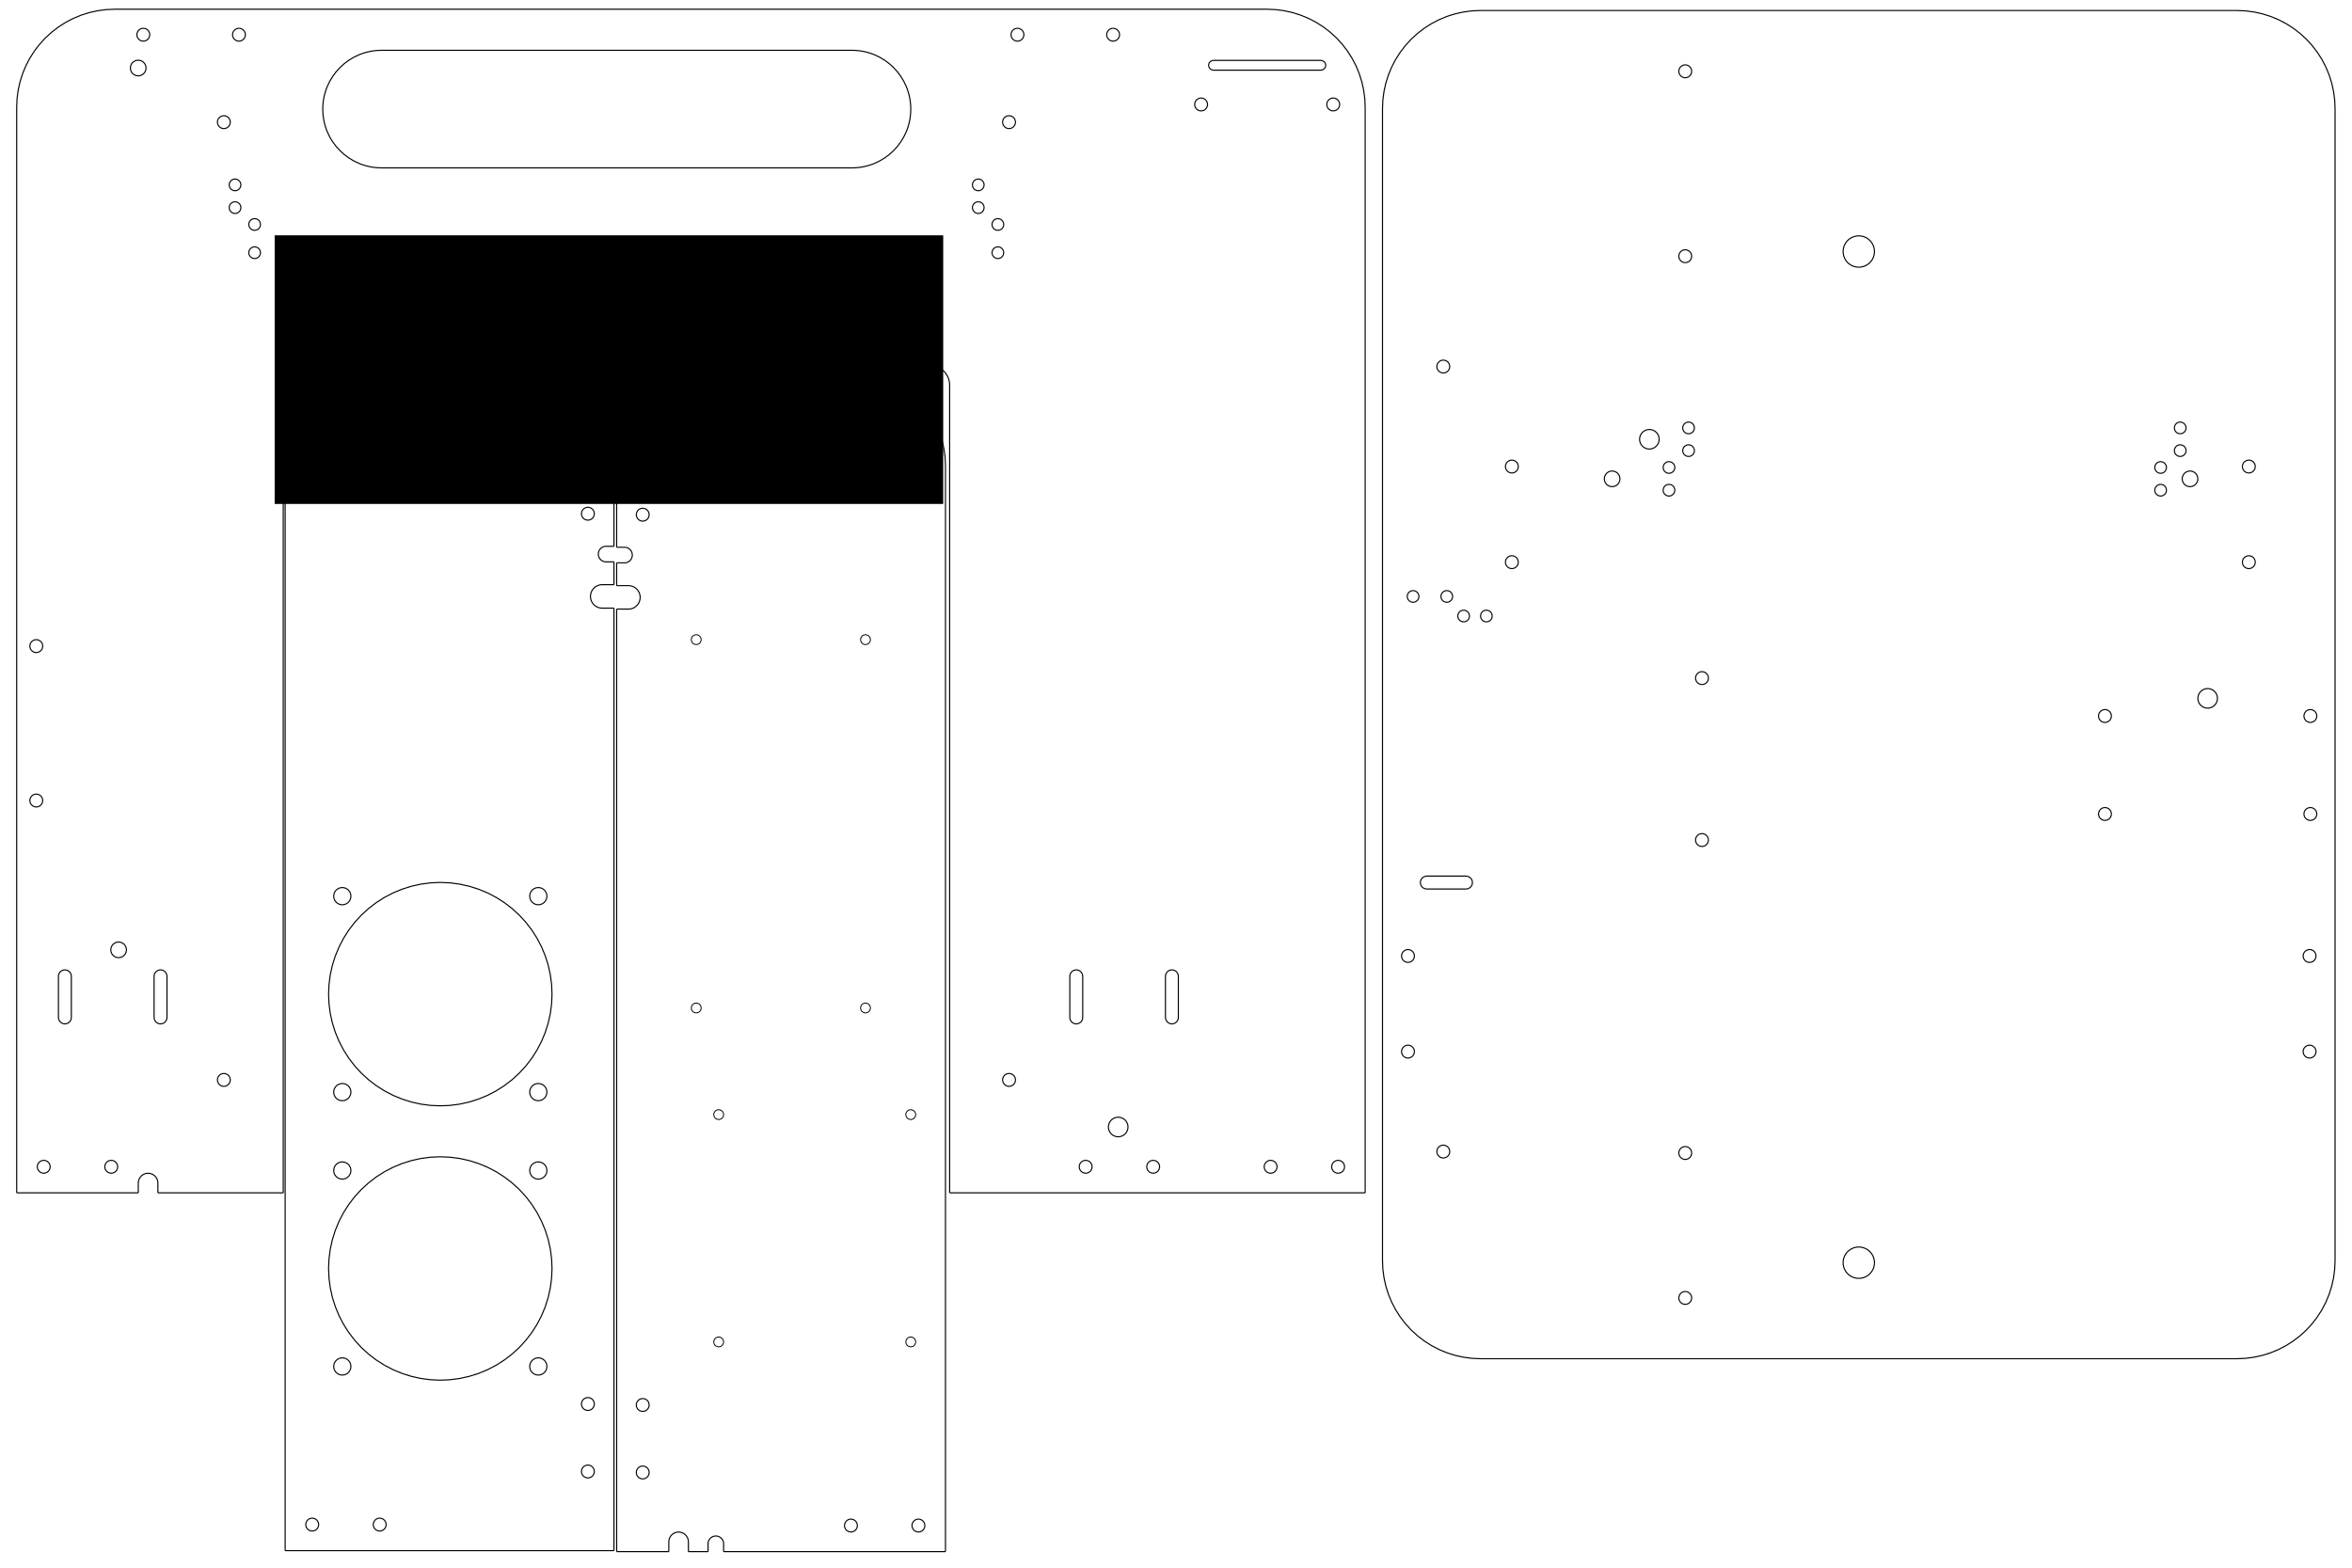 <?xml version="1.0" encoding="UTF-8" standalone="no"?>
<!-- Created with Inkscape (http://www.inkscape.org/) -->

<svg
   xmlns:dc="http://purl.org/dc/elements/1.1/"
   xmlns:cc="http://creativecommons.org/ns#"
   xmlns:rdf="http://www.w3.org/1999/02/22-rdf-syntax-ns#"
   xmlns:svg="http://www.w3.org/2000/svg"
   xmlns="http://www.w3.org/2000/svg"
   xmlns:sodipodi="http://sodipodi.sourceforge.net/DTD/sodipodi-0.dtd"
   xmlns:inkscape="http://www.inkscape.org/namespaces/inkscape"
   width="2125.984"
   height="1417.323"
   id="svg2"
   version="1.1"
   inkscape:version="0.48.5 r10040"
   sodipodi:docname="bh90-sheets.svg">
  <defs
     id="defs4">
    <pattern
       y="0"
       x="0"
       width="8"
       patternUnits="userSpaceOnUse"
       id="Hatch"
       height="8">
      <path
         id="path3035"
         stroke-width="0.25"
         stroke="#000000"
         linecap="square"
         d="M8 4 l-4,4" />
      <path
         id="path3037"
         stroke-width="0.25"
         stroke="#000000"
         linecap="square"
         d="M6 2 l-4,4" />
      <path
         id="path3039"
         stroke-width="0.25"
         stroke="#000000"
         linecap="square"
         d="M4 0 l-4,4" />
    </pattern>
    <marker
       style="overflow:visible"
       refY="0.0"
       refX="0.0"
       orient="auto"
       id="DistanceX">
      <path
         id="path3032"
         style="stroke:#000000; stroke-width:0.5"
         d="M 3,-3 L -3,3 M 0,-5 L  0,5" />
    </marker>
    <pattern
       y="0"
       x="0"
       width="8"
       patternUnits="userSpaceOnUse"
       id="Hatch-7"
       height="8">
      <path
         id="path7975"
         stroke-width="0.25"
         stroke="#000000"
         linecap="square"
         d="M8 4 l-4,4" />
      <path
         id="path7977"
         stroke-width="0.25"
         stroke="#000000"
         linecap="square"
         d="M6 2 l-4,4" />
      <path
         id="path7979"
         stroke-width="0.25"
         stroke="#000000"
         linecap="square"
         d="M4 0 l-4,4" />
    </pattern>
    <marker
       style="overflow:visible"
       refY="0.0"
       refX="0.0"
       orient="auto"
       id="DistanceX-5">
      <path
         id="path7972"
         style="stroke:#000000; stroke-width:0.5"
         d="M 3,-3 L -3,3 M 0,-5 L  0,5" />
    </marker>
    <pattern
       y="0"
       x="0"
       width="8"
       patternUnits="userSpaceOnUse"
       id="Hatch-9"
       height="8">
      <path
         id="path9203"
         stroke-width="0.25"
         stroke="#000000"
         linecap="square"
         d="M8 4 l-4,4" />
      <path
         id="path9205"
         stroke-width="0.25"
         stroke="#000000"
         linecap="square"
         d="M6 2 l-4,4" />
      <path
         id="path9207"
         stroke-width="0.25"
         stroke="#000000"
         linecap="square"
         d="M4 0 l-4,4" />
    </pattern>
    <marker
       style="overflow:visible"
       refY="0.0"
       refX="0.0"
       orient="auto"
       id="DistanceX-1">
      <path
         id="path9200"
         style="stroke:#000000; stroke-width:0.5"
         d="M 3,-3 L -3,3 M 0,-5 L  0,5" />
    </marker>
    <pattern
       y="0"
       x="0"
       width="8"
       patternUnits="userSpaceOnUse"
       id="Hatch-6"
       height="8">
      <path
         id="path10382"
         stroke-width="0.25"
         stroke="#000000"
         linecap="square"
         d="M8 4 l-4,4" />
      <path
         id="path10384"
         stroke-width="0.25"
         stroke="#000000"
         linecap="square"
         d="M6 2 l-4,4" />
      <path
         id="path10386"
         stroke-width="0.25"
         stroke="#000000"
         linecap="square"
         d="M4 0 l-4,4" />
    </pattern>
    <marker
       style="overflow:visible"
       refY="0.0"
       refX="0.0"
       orient="auto"
       id="DistanceX-19">
      <path
         id="path10379"
         style="stroke:#000000; stroke-width:0.5"
         d="M 3,-3 L -3,3 M 0,-5 L  0,5" />
    </marker>
    <pattern
       y="0"
       x="0"
       width="8"
       patternUnits="userSpaceOnUse"
       id="Hatch-4"
       height="8">
      <path
         id="path14956"
         stroke-width="0.25"
         stroke="#000000"
         linecap="square"
         d="M8 4 l-4,4" />
      <path
         id="path14958"
         stroke-width="0.25"
         stroke="#000000"
         linecap="square"
         d="M6 2 l-4,4" />
      <path
         id="path14960"
         stroke-width="0.25"
         stroke="#000000"
         linecap="square"
         d="M4 0 l-4,4" />
    </pattern>
    <marker
       style="overflow:visible"
       refY="0.0"
       refX="0.0"
       orient="auto"
       id="DistanceX-2">
      <path
         id="path14953"
         style="stroke:#000000; stroke-width:0.5"
         d="M 3,-3 L -3,3 M 0,-5 L  0,5" />
    </marker>
    <pattern
       y="0"
       x="0"
       width="8"
       patternUnits="userSpaceOnUse"
       id="Hatch-8"
       height="8">
      <path
         id="path17314"
         stroke-width="0.25"
         stroke="#000000"
         linecap="square"
         d="M8 4 l-4,4" />
      <path
         id="path17316"
         stroke-width="0.25"
         stroke="#000000"
         linecap="square"
         d="M6 2 l-4,4" />
      <path
         id="path17318"
         stroke-width="0.25"
         stroke="#000000"
         linecap="square"
         d="M4 0 l-4,4" />
    </pattern>
    <marker
       style="overflow:visible"
       refY="0.0"
       refX="0.0"
       orient="auto"
       id="DistanceX-6">
      <path
         id="path17311"
         style="stroke:#000000; stroke-width:0.5"
         d="M 3,-3 L -3,3 M 0,-5 L  0,5" />
    </marker>
    <pattern
       y="0"
       x="0"
       width="8"
       patternUnits="userSpaceOnUse"
       id="Hatch-67"
       height="8">
      <path
         id="path19541"
         stroke-width="0.25"
         stroke="#000000"
         linecap="square"
         d="M8 4 l-4,4" />
      <path
         id="path19543"
         stroke-width="0.25"
         stroke="#000000"
         linecap="square"
         d="M6 2 l-4,4" />
      <path
         id="path19545"
         stroke-width="0.25"
         stroke="#000000"
         linecap="square"
         d="M4 0 l-4,4" />
    </pattern>
    <marker
       style="overflow:visible"
       refY="0.0"
       refX="0.0"
       orient="auto"
       id="DistanceX-8">
      <path
         id="path19538"
         style="stroke:#000000; stroke-width:0.5"
         d="M 3,-3 L -3,3 M 0,-5 L  0,5" />
    </marker>
  </defs>
  <sodipodi:namedview
     id="base"
     pagecolor="#ffffff"
     bordercolor="#666666"
     borderopacity="1.0"
     inkscape:pageopacity="0.0"
     inkscape:pageshadow="2"
     inkscape:zoom="0.35"
     inkscape:cx="1123.6494"
     inkscape:cy="702.40068"
     inkscape:document-units="mm"
     inkscape:current-layer="layer1"
     showgrid="true"
     units="mm"
     inkscape:window-width="1600"
     inkscape:window-height="861"
     inkscape:window-x="1920"
     inkscape:window-y="180"
     inkscape:window-maximized="1">
    <inkscape:grid
       type="xygrid"
       id="grid2985"
       empspacing="10"
       visible="true"
       enabled="true"
       snapvisiblegridlinesonly="true"
       units="mm"
       spacingx="1mm"
       spacingy="1mm"
       color="#00cdff"
       opacity="0.125" />
  </sodipodi:namedview>
  <g
     inkscape:label="Gantry"
     inkscape:groupmode="layer"
     id="layer1"
     transform="translate(0,364.961)"
     style="display:inline">
    <flowRoot
       xml:space="preserve"
       id="flowRoot25443"
       style="font-size:10px;font-style:normal;font-weight:normal;text-align:center;line-height:125%;letter-spacing:0px;word-spacing:0px;text-anchor:middle;fill:#000000;fill-opacity:1;stroke:none;font-family:Sans"
       transform="translate(4,-190.961)"><flowRegion
         id="flowRegion25445"><rect
           id="rect25447"
           width="604.286"
           height="242.857"
           x="244.286"
           y="38.751"
           style="text-align:center;text-anchor:middle" /></flowRegion><flowPara
         id="flowPara25449"
         style="font-size:72px;font-style:normal;font-variant:normal;font-stretch:normal;font-family:URW Gothic L;-inkscape-font-specification:URW Gothic L Book">Huxley9000.01</flowPara></flowRoot>    <path
       style="fill:none;stroke:#000000;stroke-opacity:1"
       d="m 344.907,-319.478 c -29.354,0 -53.156,23.803 -53.156,53.156 0,29.354 23.803,53.125 53.156,53.125 l 425.188,0 c 29.354,0 53.156,-23.771 53.156,-53.125 0,-29.354 -23.803,-53.156 -53.156,-53.156 l -425.188,0 z"
       id="path25451"
       inkscape:connector-curvature="0" />
    <g
       style="display:inline"
       id="g10388"
       inkscape:label="0"
       transform="translate(624.535,-338.898)">
      <path
         inkscape:connector-curvature="0"
         d="m -609.449,70.866 0,981.496 m 0.337,-989.217 -0.337,7.721 m 1.346,-15.381 -1.01,7.661 m 2.682,-15.204 -1.672,7.544 m 3.997,-14.917 -2.324,7.374 m 5.28,-14.51 -2.955,7.136 m 6.523,-13.993 -3.568,6.856 m 7.721,-13.372 -4.153,6.516 m 8.858,-12.65 -4.706,6.133 m 9.925,-11.831 -5.219,5.698 m 10.917,-10.917 -5.698,5.219 m 11.831,-9.925 -6.133,4.706 m 12.65,-8.858 -6.516,4.153 m 13.372,-7.721 -6.856,3.568 m 13.993,-6.523 -7.136,2.955 m 14.51,-5.28 -7.374,2.324 m 14.917,-3.997 -7.544,1.672 m 15.204,-2.682 -7.661,1.01 m 15.382,-1.346 -7.721,0.337 m 1049.453,-0.337 -1041.732,0 m 1049.453,0.337 -7.721,-0.337 m 15.382,1.346 -7.661,-1.01 m 15.204,2.682 -7.544,-1.672 m 14.917,3.997 -7.374,-2.324 m 14.51,5.28 -7.136,-2.955 M 565.157,-5.85 558.301,-9.418 M 571.674,-1.697 565.157,-5.85 m 12.65,8.858 -6.133,-4.706 m 11.831,9.925 -5.698,-5.219 m 10.917,10.917 -5.219,-5.698 m 9.925,11.831 -4.706,-6.133 m 8.858,12.65 -4.153,-6.516 m 7.721,13.372 -3.568,-6.856 m 6.523,13.993 -2.955,-7.136 m 5.28,14.51 -2.324,-7.374 m 3.997,14.917 -1.672,-7.544 m 2.682,15.204 -1.01,-7.661 m 1.346,15.381 -0.337,-7.721 m 0.337,989.217 0,-981.496 m -375.591,981.496 375.591,0 m -375.591,-730.276 0,730.276 m -0.088,-732.04 0.088,1.765 m -0.351,-3.511 0.263,1.747 m -0.699,-3.458 0.435,1.711 m -1.04,-3.37 0.604,1.658 m -1.371,-3.249 0.766,1.591 m -1.687,-3.1 0.921,1.509 m -1.987,-2.916 1.067,1.407 m -2.268,-2.7 1.201,1.293 m -2.526,-2.463 1.324,1.169 m -2.758,-2.2 1.434,1.031 m -2.963,-1.913 1.529,0.882 m -3.139,-1.609 1.61,0.726 m -3.284,-1.29 1.674,0.563 m -3.396,-0.957 1.722,0.393 m -3.475,-0.613 1.753,0.22 m -3.076,-0.269 1.324,0.05 m -568.253,-0.05 566.929,0 m -567.371,0.007 0.442,-0.007 m -2.203,0.138 1.761,-0.131 m -3.502,0.436 1.741,-0.305 m -3.438,0.783 1.697,-0.478 m -3.341,1.123 1.644,-0.645 m -3.217,1.453 1.573,-0.808 m -3.058,1.765 1.485,-0.957 m -2.863,2.059 1.378,-1.102 m -2.643,2.335 1.265,-1.233 m -2.402,2.587 1.137,-1.354 m -2.13,2.813 0.992,-1.46 m -1.839,3.012 0.847,-1.552 m -1.531,3.178 0.684,-1.626 m -1.205,3.313 0.521,-1.687 m -0.872,3.419 0.351,-1.733 m -0.528,3.49 0.177,-1.757 m -0.198,2.64 0.021,-0.882 m -0.021,731.158 0,-730.276 m -113.315,730.276 113.315,0 m -113.315,-8.858 0,8.858 m -0.17,-10.586 0.17,1.728 m -0.673,-3.39 0.503,1.662 m -1.322,-3.193 0.819,1.532 m -1.92,-2.874 1.102,1.342 m -2.445,-2.444 1.343,1.102 m -2.874,-1.92 1.531,0.819 m -3.193,-1.323 1.662,0.504 m -3.391,-0.674 1.729,0.17 m -3.458,0 1.729,-0.17 m -3.391,0.674 1.662,-0.504 m -3.193,1.323 1.531,-0.819 m -2.874,1.92 1.343,-1.102 m -2.445,2.444 1.102,-1.342 m -1.92,2.874 0.819,-1.532 m -1.322,3.193 0.503,-1.662 m -0.673,3.39 0.17,-1.728 m -0.17,10.586 0,-8.858 m -109.913,8.858 109.913,0"
         style="fill:none;stroke:#000000"
         id="path10580" />
      <path
         inkscape:connector-curvature="0"
         d="m -597.001,700.214 -0.514,-1.665 m 1.495,3.105 -0.982,-1.44 m 2.346,2.526 -1.364,-1.086 m 2.987,1.723 -1.623,-0.637 m 3.359,0.767 -1.736,-0.13 m 3.437,-0.258 -1.701,0.388 m 3.21,-1.259 -1.509,0.871 m 2.693,-2.149 -1.183,1.277 m 1.942,-2.848 -0.758,1.57 m 1.017,-3.294 -0.259,1.723 m 0,-3.445 0.259,1.722 m -1.017,-3.292 0.758,1.57 m -1.942,-2.849 1.183,1.279 m -2.693,-2.151 1.509,0.872 m -3.21,-1.258 1.701,0.386 m -3.437,-0.259 1.736,-0.128 m -3.359,0.765 1.623,-0.638 m -2.987,1.726 1.364,-1.088 m -2.346,2.526 0.982,-1.439 m -1.495,3.104 0.514,-1.665 m -0.514,3.408 0,-1.743"
         style="fill:none;stroke:#000000"
         id="path10622" />
      <path
         inkscape:connector-curvature="0"
         d="m -597.001,560.608 -0.514,-1.665 m 1.495,3.104 -0.982,-1.439 m 2.346,2.526 -1.364,-1.088 m 2.987,1.726 -1.623,-0.638 m 3.359,0.765 -1.736,-0.128 m 3.437,-0.259 -1.701,0.386 m 3.21,-1.258 -1.509,0.872 m 2.693,-2.151 -1.183,1.279 m 1.942,-2.849 -0.758,1.57 m 1.017,-3.292 -0.259,1.722 m 0,-3.444 0.259,1.722 m -1.017,-3.292 0.758,1.57 m -1.942,-2.849 1.183,1.279 m -2.693,-2.151 1.509,0.872 m -3.21,-1.258 1.701,0.386 m -3.437,-0.259 1.736,-0.128 m -3.359,0.765 1.623,-0.638 m -2.987,1.726 1.364,-1.088 m -2.346,2.526 0.982,-1.439 m -1.495,3.104 0.514,-1.665 m -0.514,3.409 0,-1.743"
         style="fill:none;stroke:#000000"
         id="path10664" />
      <path
         inkscape:connector-curvature="0"
         d="m -590.588,1030.523 -0.259,-1.723 m 1.017,3.293 -0.758,-1.57 m 1.942,2.848 -1.183,-1.278 m 2.693,2.149 -1.509,-0.871 m 3.21,1.259 -1.701,-0.388 m 3.437,0.258 -1.736,0.13 m 3.359,-0.767 -1.623,0.637 m 2.987,-1.723 -1.364,1.087 m 2.346,-2.526 -0.982,1.44 m 1.495,-3.105 -0.514,1.665 m 0.514,-3.408 0,1.743 m -0.514,-3.408 0.514,1.665 m -1.495,-3.105 0.982,1.44 m -2.346,-2.526 1.364,1.087 m -2.987,-1.723 1.623,0.637 m -3.359,-0.767 1.736,0.13 m -3.437,0.258 1.701,-0.388 m -3.21,1.259 1.509,-0.871 m -2.693,2.149 1.183,-1.278 m -1.942,2.848 0.758,-1.57 m -1.017,3.293 0.259,-1.723"
         style="fill:none;stroke:#000000"
         id="path10706" />
      <path
         inkscape:connector-curvature="0"
         d="m -571.567,895.1 -0.128,-1.738 m 0.765,3.36 -0.638,-1.622 m 1.726,2.985 -1.088,-1.362 m 2.526,2.344 -1.439,-0.982 m 3.104,1.496 -1.665,-0.514 m 3.409,0.514 -1.743,0 m 3.409,-0.514 -1.665,0.514 m 3.104,-1.496 -1.439,0.982 m 2.526,-2.344 -1.088,1.362 m 1.726,-2.985 -0.638,1.622 m 0.765,-3.36 -0.128,1.738 m 0.128,-38.943 0,37.205 m -0.386,-38.904 0.386,1.699 m -1.258,-3.208 0.872,1.509 m -2.151,-2.695 1.279,1.185 m -2.849,-1.941 1.57,0.756 m -3.292,-1.016 1.722,0.26 m -3.444,0 1.722,-0.26 m -3.292,1.016 1.57,-0.756 m -2.849,1.941 1.279,-1.185 m -2.151,2.695 0.872,-1.509 m -1.258,3.208 0.386,-1.699 m -0.386,38.904 0,-37.205"
         style="fill:none;stroke:#000000"
         id="path10752" />
      <path
         inkscape:connector-curvature="0"
         d="m -529.572,1030.523 -0.259,-1.723 m 1.017,3.293 -0.758,-1.57 m 1.942,2.848 -1.183,-1.278 m 2.693,2.149 -1.509,-0.871 m 3.21,1.259 -1.701,-0.388 m 3.437,0.258 -1.736,0.13 m 3.359,-0.767 -1.623,0.637 m 2.987,-1.723 -1.364,1.087 m 2.346,-2.526 -0.982,1.44 m 1.495,-3.105 -0.514,1.665 m 0.514,-3.408 0,1.743 m -0.514,-3.408 0.514,1.665 m -1.495,-3.105 0.982,1.44 m -2.346,-2.526 1.364,1.087 m -2.987,-1.723 1.623,0.637 m -3.359,-0.767 1.736,0.13 m -3.437,0.258 1.701,-0.388 m -3.21,1.259 1.509,-0.871 m -2.693,2.149 1.183,-1.278 m -1.942,2.848 0.758,-1.57 m -1.017,3.293 0.259,-1.723"
         style="fill:none;stroke:#000000"
         id="path10794" />
      <path
         inkscape:connector-curvature="0"
         d="m -524.204,834.373 -0.206,-1.696 m 0.811,3.293 -0.606,-1.597 m 1.577,3.003 -0.971,-1.406 m 2.25,2.539 -1.279,-1.133 m 2.792,1.927 -1.513,-0.794 m 3.171,1.203 -1.658,-0.409 m 3.366,0.409 -1.708,0 m 3.366,-0.409 -1.658,0.409 m 3.171,-1.203 -1.513,0.794 m 2.792,-1.927 -1.279,1.133 m 2.25,-2.539 -0.971,1.406 m 1.577,-3.003 -0.606,1.597 m 0.811,-3.293 -0.206,1.696 m 0,-3.392 0.206,1.696 m -0.811,-3.293 0.606,1.597 m -1.577,-3.003 0.971,1.406 m -2.25,-2.539 1.279,1.133 m -2.792,-1.927 1.513,0.794 m -3.171,-1.203 1.658,0.409 m -3.366,-0.409 1.708,0 m -3.366,0.409 1.658,-0.409 m -3.171,1.203 1.513,-0.794 m -2.792,1.927 1.279,-1.133 m -2.25,2.539 0.971,-1.406 m -1.577,3.003 0.606,-1.597 m -0.811,3.293 0.206,-1.696"
         style="fill:none;stroke:#000000"
         id="path10846" />
      <path
         inkscape:connector-curvature="0"
         d="m -506.487,37.13 -0.206,-1.697 m 0.811,3.292 -0.606,-1.594 m 1.577,3.001 -0.971,-1.407 m 2.25,2.541 -1.279,-1.134 m 2.792,1.928 -1.513,-0.794 m 3.171,1.201 -1.658,-0.407 m 3.366,0.407 -1.708,0 m 3.366,-0.407 -1.658,0.407 m 3.171,-1.201 -1.513,0.794 m 2.792,-1.928 -1.279,1.134 m 2.25,-2.541 -0.971,1.407 m 1.577,-3.001 -0.606,1.594 m 0.811,-3.292 -0.206,1.697 m 0,-3.394 0.206,1.697 m -0.811,-3.292 0.606,1.594 m -1.577,-3.001 0.971,1.407 m -2.25,-2.541 1.279,1.134 m -2.792,-1.928 1.513,0.794 m -3.171,-1.201 1.658,0.407 m -3.366,-0.407 1.708,0 m -3.366,0.407 1.658,-0.407 m -3.171,1.201 1.513,-0.794 m -2.792,1.928 1.279,-1.134 m -2.25,2.541 0.971,-1.407 m -1.577,3.001 0.606,-1.594 m -0.811,3.292 0.206,-1.697"
         style="fill:none;stroke:#000000"
         id="path10898" />
      <path
         inkscape:connector-curvature="0"
         d="m -500.443,7.452 -0.386,-1.701 m 1.258,3.21 -0.872,-1.509 m 2.151,2.693 -1.279,-1.183 m 2.849,1.942 -1.57,-0.758 m 3.292,1.017 -1.722,-0.259 m 3.444,0 L -495,11.161 m 3.292,-1.017 -1.57,0.758 m 2.849,-1.942 -1.279,1.183 m 2.151,-2.693 -0.872,1.509 m 1.258,-3.21 -0.386,1.701 m 0.259,-3.437 0.128,1.736 m -0.765,-3.359 0.638,1.623 m -1.726,-2.987 1.088,1.364 m -2.526,-2.346 1.439,0.981 m -3.104,-1.495 1.665,0.514 m -3.409,-0.514 1.743,0 m -3.409,0.514 1.665,-0.514 m -3.104,1.495 1.439,-0.981 m -2.526,2.346 1.088,-1.364 m -1.726,2.987 0.638,-1.623 m -0.765,3.359 0.128,-1.736"
         style="fill:none;stroke:#000000"
         id="path10940" />
      <path
         inkscape:connector-curvature="0"
         d="m -485.111,895.1 -0.128,-1.738 m 0.765,3.36 -0.638,-1.622 m 1.726,2.985 -1.088,-1.362 m 2.526,2.344 -1.439,-0.982 m 3.104,1.496 -1.665,-0.514 m 3.409,0.514 -1.743,0 m 3.409,-0.514 -1.665,0.514 m 3.104,-1.496 -1.439,0.982 m 2.526,-2.344 -1.088,1.362 m 1.726,-2.985 -0.638,1.622 m 0.765,-3.36 -0.128,1.738 m 0.128,-38.943 0,37.205 m -0.386,-38.904 0.386,1.699 m -1.258,-3.208 0.872,1.509 m -2.151,-2.695 1.279,1.185 m -2.849,-1.941 1.57,0.756 m -3.292,-1.016 1.722,0.26 m -3.444,0 1.722,-0.26 m -3.292,1.016 1.57,-0.756 m -2.849,1.941 1.279,-1.185 m -2.151,2.695 0.872,-1.509 m -1.258,3.208 0.386,-1.699 m -0.386,38.904 0,-37.205"
         style="fill:none;stroke:#000000"
         id="path10986" />
      <path
         inkscape:connector-curvature="0"
         d="m -427.886,951.581 -0.128,-1.738 m 0.765,3.36 -0.638,-1.622 m 1.726,2.985 -1.088,-1.362 m 2.526,2.344 -1.439,-0.982 m 3.104,1.496 -1.665,-0.514 m 3.409,0.514 -1.743,0 m 3.409,-0.514 -1.665,0.514 m 3.104,-1.496 -1.439,0.982 m 2.526,-2.344 -1.088,1.362 m 1.726,-2.985 -0.638,1.622 m 0.765,-3.36 -0.128,1.738 m -0.259,-3.437 0.386,1.699 m -1.258,-3.208 0.872,1.509 m -2.151,-2.695 1.279,1.185 m -2.849,-1.941 1.57,0.756 m -3.292,-1.016 1.722,0.26 m -3.444,0 1.722,-0.26 m -3.292,1.016 1.57,-0.756 m -2.849,1.941 1.279,-1.185 m -2.151,2.695 0.872,-1.509 m -1.258,3.208 0.386,-1.699"
         style="fill:none;stroke:#000000"
         id="path11070" />
      <path
         inkscape:connector-curvature="0"
         d="m -427.886,85.667 -0.128,-1.736 m 0.765,3.359 -0.638,-1.623 m 1.726,2.987 -1.088,-1.364 m 2.526,2.346 -1.439,-0.981 m 3.104,1.495 -1.665,-0.514 m 3.409,0.514 -1.743,0 m 3.409,-0.514 -1.665,0.514 m 3.104,-1.495 -1.439,0.981 m 2.526,-2.346 -1.088,1.364 m 1.726,-2.987 -0.638,1.623 m 0.765,-3.359 -0.128,1.736 m -0.259,-3.437 0.386,1.701 m -1.258,-3.21 0.872,1.509 m -2.151,-2.693 1.279,1.183 m -2.849,-1.942 1.57,0.758 m -3.292,-1.017 1.722,0.259 m -3.444,0 1.722,-0.259 m -3.292,1.017 1.57,-0.758 m -2.849,1.942 1.279,-1.183 m -2.151,2.693 0.872,-1.509 m -1.258,3.21 0.386,-1.701"
         style="fill:none;stroke:#000000"
         id="path11112" />
      <path
         inkscape:connector-curvature="0"
         d="m -417.239,162.95 -0.145,-1.743 m 0.847,3.345 -0.702,-1.602 m 1.889,2.891 -1.187,-1.29 m 2.725,2.122 -1.538,-0.833 m 3.263,1.12 -1.726,-0.287 m 3.451,0 -1.726,0.287 m 3.263,-1.12 -1.538,0.833 m 2.725,-2.122 -1.187,1.29 m 1.889,-2.891 -0.702,1.602 m 0.847,-3.345 -0.145,1.743 m -0.283,-3.441 0.429,1.697 m -1.385,-3.161 0.957,1.463 m -2.339,-2.537 1.382,1.074 m -3.037,-1.644 1.655,0.57 m -3.405,-0.57 1.75,0 m -3.405,0.57 1.655,-0.57 m -3.037,1.644 1.382,-1.074 m -2.339,2.537 0.957,-1.463 m -1.385,3.161 0.429,-1.697"
         style="fill:none;stroke:#000000"
         id="path11150" />
      <path
         inkscape:connector-curvature="0"
         d="m -417.239,142.398 -0.145,-1.743 m 0.847,3.345 -0.702,-1.602 M -415.35,145.29 -416.537,144 m 2.725,2.122 -1.538,-0.833 m 3.263,1.12 -1.726,-0.287 m 3.451,0 -1.726,0.287 m 3.263,-1.12 -1.538,0.833 m 2.725,-2.122 -1.187,1.29 m 1.889,-2.891 -0.702,1.602 m 0.847,-3.345 -0.145,1.743 m -0.283,-3.441 0.429,1.697 m -1.385,-3.161 0.957,1.463 m -2.339,-2.537 1.382,1.074 m -3.037,-1.644 1.655,0.57 m -3.405,-0.57 1.75,0 m -3.405,0.57 1.655,-0.57 m -3.037,1.644 1.382,-1.074 m -2.339,2.537 0.957,-1.463 m -1.385,3.161 0.429,-1.697"
         style="fill:none;stroke:#000000"
         id="path11188" />
      <path
         inkscape:connector-curvature="0"
         d="m -413.986,7.452 -0.386,-1.701 m 1.258,3.21 -0.872,-1.509 m 2.151,2.693 -1.279,-1.183 m 2.849,1.942 -1.57,-0.758 m 3.292,1.017 -1.722,-0.259 m 3.444,0 -1.722,0.259 m 3.292,-1.017 -1.57,0.758 m 2.849,-1.942 -1.279,1.183 m 2.151,-2.693 -0.872,1.509 m 1.258,-3.21 -0.386,1.701 m 0.259,-3.437 0.128,1.736 m -0.765,-3.359 0.638,1.623 m -1.726,-2.987 1.088,1.364 m -2.526,-2.346 1.439,0.981 m -3.104,-1.495 1.665,0.514 m -3.409,-0.514 1.743,0 m -3.409,0.514 1.665,-0.514 m -3.104,1.495 1.439,-0.981 m -2.526,2.346 1.088,-1.364 m -1.726,2.987 0.638,-1.623 m -0.765,3.359 0.128,-1.736"
         style="fill:none;stroke:#000000"
         id="path11230" />
      <path
         inkscape:connector-curvature="0"
         d="m -399.239,204.53 -0.429,-1.697 m 1.385,3.161 -0.957,-1.463 m 2.339,2.537 -1.382,-1.074 m 3.037,1.644 -1.655,-0.57 m 3.405,0.57 -1.75,0 m 3.405,-0.57 -1.655,0.57 m 3.037,-1.644 -1.382,1.074 m 2.339,-2.537 -0.957,1.463 m 1.385,-3.161 -0.429,1.697 m 0.283,-3.441 0.145,1.743 m -0.847,-3.345 0.702,1.602 m -1.889,-2.891 1.187,1.29 m -2.725,-2.122 1.538,0.833 m -3.263,-1.12 1.726,0.287 m -3.451,0 1.726,-0.287 m -3.263,1.12 1.538,-0.833 m -2.725,2.122 1.187,-1.29 m -1.889,2.891 0.702,-1.602 m -0.847,3.345 0.145,-1.743"
         style="fill:none;stroke:#000000"
         id="path11268" />
      <path
         inkscape:connector-curvature="0"
         d="m -399.239,179.018 -0.429,-1.697 m 1.385,3.161 -0.957,-1.463 m 2.339,2.537 -1.382,-1.074 m 3.037,1.644 -1.655,-0.57 m 3.405,0.57 -1.75,0 m 3.405,-0.57 -1.655,0.57 m 3.037,-1.644 -1.382,1.074 m 2.339,-2.537 -0.957,1.463 m 1.385,-3.161 -0.429,1.697 m 0.283,-3.441 0.145,1.743 m -0.847,-3.345 0.702,1.602 m -1.889,-2.891 1.187,1.29 m -2.725,-2.122 1.538,0.833 m -3.263,-1.12 1.726,0.287 m -3.451,0 1.726,-0.287 m -3.263,1.12 1.538,-0.833 m -2.725,2.122 1.187,-1.29 m -1.889,2.891 0.702,-1.602 m -0.847,3.345 0.145,-1.743"
         style="fill:none;stroke:#000000"
         id="path11306" />
      <path
         inkscape:connector-curvature="0"
         d="m 254.572,162.95 -0.145,-1.743 m 0.848,3.345 -0.703,-1.602 m 1.888,2.891 -1.185,-1.29 m 2.724,2.122 -1.539,-0.833 m 3.264,1.12 -1.726,-0.287 m 3.452,0 -1.726,0.287 m 3.264,-1.12 -1.539,0.833 m 2.724,-2.122 -1.185,1.29 m 1.888,-2.891 -0.703,1.602 m 0.847,-3.345 -0.145,1.743 m -0.285,-3.441 0.429,1.697 m -1.387,-3.161 0.957,1.463 m -2.338,-2.537 1.381,1.074 m -3.036,-1.644 1.655,0.57 m -3.404,-0.57 1.75,0 m -3.404,0.57 1.655,-0.57 m -3.036,1.644 1.381,-1.074 m -2.338,2.537 0.957,-1.463 m -1.387,3.161 0.429,-1.697"
         style="fill:none;stroke:#000000"
         id="path11386" />
      <path
         inkscape:connector-curvature="0"
         d="m 254.572,142.398 -0.145,-1.743 m 0.848,3.345 -0.703,-1.602 m 1.888,2.891 L 255.275,144 m 2.724,2.122 -1.539,-0.833 m 3.264,1.12 -1.726,-0.287 m 3.452,0 -1.726,0.287 m 3.264,-1.12 -1.539,0.833 M 264.174,144 l -1.185,1.29 m 1.888,-2.891 L 264.174,144 m 0.847,-3.345 -0.145,1.743 m -0.285,-3.441 0.429,1.697 m -1.387,-3.161 0.957,1.463 m -2.338,-2.537 1.381,1.074 m -3.036,-1.644 1.655,0.57 m -3.404,-0.57 1.75,0 m -3.404,0.57 1.655,-0.57 m -3.036,1.644 1.381,-1.074 m -2.338,2.537 0.957,-1.463 m -1.387,3.161 0.429,-1.697"
         style="fill:none;stroke:#000000"
         id="path11424" />
      <path
         inkscape:connector-curvature="0"
         d="m 272.574,204.53 -0.429,-1.697 m 1.387,3.161 -0.957,-1.463 m 2.338,2.537 -1.381,-1.074 m 3.036,1.644 -1.655,-0.57 m 3.404,0.57 -1.75,0 m 3.404,-0.57 -1.655,0.57 m 3.036,-1.644 -1.381,1.074 m 2.338,-2.537 -0.957,1.463 m 1.387,-3.161 -0.429,1.697 m 0.285,-3.441 0.145,1.743 m -0.848,-3.345 0.703,1.602 m -1.888,-2.891 1.185,1.29 m -2.724,-2.122 1.539,0.833 m -3.264,-1.12 1.726,0.287 m -3.452,0 1.726,-0.287 m -3.264,1.12 1.538,-0.833 m -2.724,2.122 1.185,-1.29 m -1.888,2.891 0.703,-1.602 m -0.847,3.345 0.145,-1.743"
         style="fill:none;stroke:#000000"
         id="path11462" />
      <path
         inkscape:connector-curvature="0"
         d="m 272.574,179.018 -0.429,-1.697 m 1.387,3.161 -0.957,-1.463 m 2.338,2.537 -1.381,-1.074 m 3.036,1.644 -1.655,-0.57 m 3.404,0.57 -1.75,0 m 3.404,-0.57 -1.655,0.57 m 3.036,-1.644 -1.381,1.074 m 2.338,-2.537 -0.957,1.463 m 1.387,-3.161 -0.429,1.697 m 0.285,-3.441 0.145,1.743 m -0.848,-3.345 0.703,1.602 m -1.888,-2.891 1.185,1.29 m -2.724,-2.122 1.539,0.833 m -3.264,-1.12 1.726,0.287 m -3.452,0 1.726,-0.287 m -3.264,1.12 1.538,-0.833 m -2.724,2.122 1.185,-1.29 m -1.888,2.891 0.703,-1.602 m -0.847,3.345 0.145,-1.743"
         style="fill:none;stroke:#000000"
         id="path11500" />
      <path
         inkscape:connector-curvature="0"
         d="m 282.097,952.415 -0.388,-1.699 m 1.259,3.208 -0.871,-1.509 m 2.149,2.695 -1.277,-1.185 m 2.848,1.941 -1.57,-0.756 m 3.293,1.016 -1.723,-0.26 m 3.446,0 -1.723,0.26 m 3.293,-1.016 -1.57,0.756 m 2.848,-1.941 -1.277,1.185 m 2.149,-2.695 -0.871,1.509 m 1.259,-3.208 -0.388,1.699 m 0.258,-3.437 0.13,1.738 m -0.767,-3.36 0.637,1.622 m -1.723,-2.985 1.086,1.362 m -2.526,-2.344 1.44,0.982 m -3.105,-1.496 1.665,0.514 m -3.408,-0.514 1.743,0 m -3.408,0.514 1.665,-0.514 m -3.105,1.496 1.44,-0.982 m -2.526,2.344 1.086,-1.362 m -1.723,2.985 0.637,-1.622 m -0.767,3.36 0.13,-1.738"
         style="fill:none;stroke:#000000"
         id="path11542" />
      <path
         inkscape:connector-curvature="0"
         d="m 282.097,86.503 -0.388,-1.701 m 1.259,3.21 -0.871,-1.509 m 2.149,2.693 -1.277,-1.183 m 2.848,1.942 -1.57,-0.758 m 3.293,1.017 -1.723,-0.259 m 3.446,0 -1.723,0.259 m 3.293,-1.017 -1.57,0.758 m 2.848,-1.942 -1.277,1.183 m 2.149,-2.693 -0.871,1.509 m 1.259,-3.21 -0.388,1.701 m 0.258,-3.437 0.13,1.736 m -0.767,-3.359 0.637,1.623 m -1.723,-2.987 1.086,1.364 m -2.526,-2.346 1.44,0.981 m -3.105,-1.495 1.665,0.514 m -3.408,-0.514 1.743,0 m -3.408,0.514 1.665,-0.514 m -3.105,1.495 1.44,-0.981 m -2.526,2.346 1.086,-1.364 m -1.723,2.987 0.637,-1.623 m -0.767,3.359 0.13,-1.736"
         style="fill:none;stroke:#000000"
         id="path11584" />
      <path
         inkscape:connector-curvature="0"
         d="m 289.715,7.452 -0.388,-1.701 m 1.259,3.21 -0.871,-1.509 m 2.149,2.693 -1.277,-1.183 m 2.848,1.942 -1.57,-0.758 m 3.293,1.017 -1.723,-0.259 m 3.446,0 -1.723,0.259 m 3.293,-1.017 -1.57,0.758 m 2.848,-1.942 -1.277,1.183 m 2.149,-2.693 -0.871,1.509 m 1.259,-3.21 -0.388,1.701 m 0.258,-3.437 0.13,1.736 m -0.767,-3.359 0.637,1.623 m -1.723,-2.987 1.086,1.364 m -2.526,-2.346 1.44,0.981 m -3.105,-1.495 1.665,0.514 m -3.408,-0.514 1.743,0 m -3.408,0.514 1.665,-0.514 m -3.105,1.495 1.44,-0.981 m -2.526,2.346 1.086,-1.364 m -1.723,2.987 0.637,-1.623 m -0.767,3.359 0.13,-1.736"
         style="fill:none;stroke:#000000"
         id="path11626" />
      <path
         inkscape:connector-curvature="0"
         d="m 342.607,895.1 -0.13,-1.738 m 0.767,3.36 -0.637,-1.622 m 1.723,2.985 -1.086,-1.362 m 2.526,2.344 -1.44,-0.982 m 3.105,1.496 -1.665,-0.514 m 3.408,0.514 -1.743,0 m 3.408,-0.514 -1.665,0.514 m 3.105,-1.496 -1.44,0.982 m 2.526,-2.344 -1.086,1.362 m 1.723,-2.985 -0.637,1.622 m 0.767,-3.36 -0.13,1.738 m 0.13,-38.943 0,37.205 m -0.388,-38.904 0.388,1.699 m -1.259,-3.208 0.871,1.509 m -2.149,-2.695 1.277,1.185 m -2.848,-1.941 1.57,0.756 m -3.293,-1.016 1.723,0.26 m -3.446,0 1.723,-0.26 m -3.294,1.016 1.57,-0.756 m -2.848,1.941 1.277,-1.185 m -2.149,2.695 0.871,-1.509 m -1.259,3.208 0.388,-1.699 m -0.388,38.904 0,-37.205"
         style="fill:none;stroke:#000000"
         id="path11672" />
      <path
         inkscape:connector-curvature="0"
         d="m 351.224,1030.523 -0.26,-1.723 m 1.016,3.293 -0.756,-1.57 m 1.941,2.848 -1.185,-1.278 m 2.694,2.149 -1.509,-0.871 m 3.21,1.259 -1.701,-0.388 m 3.437,0.258 -1.736,0.13 m 3.359,-0.767 -1.623,0.637 m 2.987,-1.723 -1.364,1.087 m 2.346,-2.526 -0.981,1.44 m 1.495,-3.105 -0.514,1.665 m 0.514,-3.408 0,1.743 m -0.514,-3.408 0.514,1.665 m -1.495,-3.105 0.981,1.44 m -2.346,-2.526 1.364,1.087 m -2.987,-1.723 1.623,0.637 m -3.359,-0.767 1.736,0.13 m -3.437,0.258 1.701,-0.388 m -3.21,1.259 1.509,-0.871 m -2.694,2.149 1.185,-1.278 m -1.941,2.848 0.756,-1.57 m -1.016,3.293 0.26,-1.723"
         style="fill:none;stroke:#000000"
         id="path11714" />
      <path
         inkscape:connector-curvature="0"
         d="m 376.172,7.452 -0.386,-1.701 m 1.258,3.21 -0.872,-1.509 m 2.151,2.693 -1.279,-1.183 m 2.849,1.942 -1.57,-0.758 m 3.292,1.017 -1.722,-0.259 m 3.444,0 -1.722,0.259 m 3.292,-1.017 -1.57,0.758 m 2.849,-1.942 -1.279,1.183 m 2.151,-2.693 -0.872,1.509 m 1.258,-3.21 -0.386,1.701 m 0.259,-3.437 0.128,1.736 m -0.765,-3.359 0.638,1.623 m -1.726,-2.987 1.088,1.364 m -2.526,-2.346 1.439,0.981 m -3.104,-1.495 1.665,0.514 m -3.409,-0.514 1.743,0 m -3.409,0.514 1.665,-0.514 m -3.104,1.495 1.439,-0.981 m -2.526,2.346 1.088,-1.364 m -1.726,2.987 0.638,-1.623 m -0.765,3.359 0.128,-1.736"
         style="fill:none;stroke:#000000"
         id="path11756" />
      <path
         inkscape:connector-curvature="0"
         d="m 377.532,994.563 -0.17,-1.728 m 0.673,3.39 -0.503,-1.662 m 1.322,3.193 -0.819,-1.531 m 1.92,2.874 -1.102,-1.343 m 2.445,2.444 -1.343,-1.102 m 2.874,1.92 -1.531,-0.819 m 3.193,1.323 -1.662,-0.504 m 3.391,0.674 -1.729,-0.17 m 3.458,0 -1.729,0.17 m 3.391,-0.674 -1.662,0.504 m 3.193,-1.323 -1.531,0.819 m 2.874,-1.92 -1.343,1.102 m 2.445,-2.444 -1.102,1.343 m 1.92,-2.874 -0.819,1.531 m 1.322,-3.193 -0.503,1.662 m 0.673,-3.39 -0.17,1.728 m 0,-3.456 0.17,1.728 m -0.673,-3.39 0.503,1.662 m -1.322,-3.193 0.819,1.531 m -1.92,-2.874 1.102,1.343 m -2.445,-2.444 1.343,1.102 m -2.874,-1.92 1.531,0.819 m -3.193,-1.323 1.662,0.504 m -3.391,-0.674 1.729,0.17 m -3.458,0 1.729,-0.17 m -3.391,0.674 1.662,-0.504 m -3.193,1.323 1.531,-0.819 m -2.874,1.92 1.343,-1.102 m -2.445,2.444 1.102,-1.343 m -1.92,2.874 0.819,-1.531 m -1.322,3.193 0.503,-1.662 m -0.673,3.39 0.17,-1.728"
         style="fill:none;stroke:#000000"
         id="path11820" />
      <path
         inkscape:connector-curvature="0"
         d="m 412.239,1030.523 -0.259,-1.723 m 1.017,3.293 -0.758,-1.57 m 1.942,2.848 -1.183,-1.278 m 2.693,2.149 -1.509,-0.871 m 3.21,1.259 -1.701,-0.388 m 3.437,0.258 -1.736,0.13 m 3.359,-0.767 -1.623,0.637 m 2.987,-1.723 -1.364,1.087 m 2.346,-2.526 -0.982,1.44 m 1.495,-3.105 -0.514,1.665 m 0.514,-3.408 0,1.743 m -0.514,-3.408 0.514,1.665 m -1.495,-3.105 0.982,1.44 m -2.346,-2.526 1.364,1.087 m -2.987,-1.723 1.623,0.637 m -3.359,-0.767 1.736,0.13 m -3.437,0.258 1.701,-0.388 m -3.21,1.259 1.509,-0.871 m -2.693,2.149 1.183,-1.278 m -1.942,2.848 0.758,-1.57 m -1.017,3.293 0.259,-1.723"
         style="fill:none;stroke:#000000"
         id="path11862" />
      <path
         inkscape:connector-curvature="0"
         d="m 429.063,895.1 -0.128,-1.738 m 0.765,3.36 -0.638,-1.622 m 1.726,2.985 -1.088,-1.362 m 2.526,2.344 -1.439,-0.982 m 3.104,1.496 -1.665,-0.514 m 3.409,0.514 -1.743,0 m 3.409,-0.514 -1.665,0.514 m 3.104,-1.496 -1.439,0.982 m 2.526,-2.344 -1.088,1.362 m 1.726,-2.985 -0.638,1.622 m 0.765,-3.36 -0.128,1.738 m 0.128,-38.943 0,37.205 m -0.386,-38.904 0.386,1.699 m -1.258,-3.208 0.872,1.509 m -2.151,-2.695 1.279,1.185 m -2.849,-1.941 1.57,0.756 m -3.292,-1.016 1.722,0.26 m -3.444,0 1.722,-0.26 m -3.292,1.016 1.57,-0.756 m -2.849,1.941 1.279,-1.185 m -2.151,2.695 0.872,-1.509 m -1.258,3.208 0.386,-1.699 m -0.386,38.904 0,-37.205"
         style="fill:none;stroke:#000000"
         id="path11908" />
      <path
         inkscape:connector-curvature="0"
         d="m 455.893,70.923 -0.514,-1.665 m 1.495,3.104 -0.982,-1.439 m 2.346,2.526 -1.364,-1.088 m 2.987,1.726 -1.623,-0.638 m 3.359,0.765 -1.736,-0.128 m 3.437,-0.259 -1.701,0.386 m 3.21,-1.258 -1.509,0.872 m 2.693,-2.151 -1.183,1.279 m 1.942,-2.849 -0.758,1.57 m 1.017,-3.292 -0.259,1.722 m 0,-3.444 0.259,1.722 m -1.017,-3.292 0.758,1.57 m -1.942,-2.849 1.183,1.279 m -2.693,-2.151 1.509,0.872 m -3.21,-1.258 1.701,0.386 m -3.437,-0.259 1.736,-0.128 m -3.359,0.765 1.623,-0.638 m -2.987,1.726 1.364,-1.088 m -2.346,2.526 0.982,-1.439 m -1.495,3.104 0.514,-1.665 m -0.514,3.409 0,-1.743"
         style="fill:none;stroke:#000000"
         id="path11950" />
      <path
         inkscape:connector-curvature="0"
         d="m 468.23,34.646 -0.337,-1.694 m 1.297,3.132 -0.96,-1.439 m 2.399,2.399 -1.439,-0.96 m 3.132,1.297 -1.694,-0.337 m 98.78,0.337 -97.087,0 m 98.78,-0.337 -1.694,0.337 m 3.132,-1.297 -1.439,0.96 m 2.399,-2.399 -0.96,1.439 m 1.297,-3.132 -0.337,1.694 m 0,-3.387 0.337,1.694 m -1.297,-3.132 0.96,1.439 m -2.399,-2.399 1.439,0.96 m -3.132,-1.297 1.694,0.337 m -98.78,-0.337 97.087,0 m -98.78,0.337 1.694,-0.337 m -3.132,1.297 1.439,-0.96 m -2.399,2.399 0.96,-1.439 m -1.297,3.132 0.337,-1.694"
         style="fill:none;stroke:#000000"
         id="path11986" />
      <path
         inkscape:connector-curvature="0"
         d="m 518.396,1030.523 -0.259,-1.723 m 1.017,3.293 -0.758,-1.57 m 1.942,2.848 -1.183,-1.278 m 2.693,2.149 -1.509,-0.871 m 3.21,1.259 -1.701,-0.388 m 3.437,0.258 -1.736,0.13 m 3.359,-0.767 -1.623,0.637 m 2.987,-1.723 -1.364,1.087 m 2.346,-2.526 -0.982,1.44 m 1.495,-3.105 -0.514,1.665 m 0.514,-3.408 0,1.743 m -0.514,-3.408 0.514,1.665 m -1.495,-3.105 0.982,1.44 m -2.346,-2.526 1.364,1.087 m -2.987,-1.723 1.623,0.637 m -3.359,-0.767 1.736,0.13 m -3.437,0.258 1.701,-0.388 m -3.21,1.259 1.509,-0.871 m -2.693,2.149 1.183,-1.278 m -1.942,2.848 0.758,-1.57 m -1.017,3.293 0.259,-1.723"
         style="fill:none;stroke:#000000"
         id="path12028" />
      <path
         inkscape:connector-curvature="0"
         d="m 575.302,70.923 -0.514,-1.665 m 1.495,3.104 -0.981,-1.439 m 2.346,2.526 -1.364,-1.088 m 2.987,1.726 -1.623,-0.638 m 3.359,0.765 -1.736,-0.128 m 3.437,-0.259 -1.701,0.386 m 3.21,-1.258 -1.509,0.872 m 2.693,-2.151 -1.183,1.279 m 1.942,-2.849 -0.758,1.57 m 1.017,-3.292 -0.259,1.722 m 0,-3.444 0.259,1.722 m -1.017,-3.292 0.758,1.57 m -1.942,-2.849 1.183,1.279 m -2.693,-2.151 1.509,0.872 m -3.21,-1.258 1.701,0.386 m -3.437,-0.259 1.736,-0.128 m -3.359,0.765 1.623,-0.638 m -2.987,1.726 1.364,-1.088 m -2.346,2.526 0.981,-1.439 m -1.495,3.104 0.514,-1.665 m -0.514,3.409 0,-1.743"
         style="fill:none;stroke:#000000"
         id="path12070" />
      <path
         inkscape:connector-curvature="0"
         d="m 579.412,1030.523 -0.259,-1.723 m 1.017,3.293 -0.758,-1.57 m 1.942,2.848 -1.183,-1.278 m 2.693,2.149 -1.509,-0.871 m 3.21,1.259 -1.701,-0.388 m 3.437,0.258 -1.736,0.13 m 3.359,-0.767 -1.623,0.637 m 2.987,-1.723 -1.364,1.087 m 2.346,-2.526 -0.982,1.44 m 1.495,-3.105 -0.514,1.665 m 0.514,-3.408 0,1.743 m -0.514,-3.408 0.514,1.665 m -1.495,-3.105 0.982,1.44 m -2.346,-2.526 1.364,1.087 m -2.987,-1.723 1.623,0.637 m -3.359,-0.767 1.736,0.13 m -3.437,0.258 1.701,-0.388 m -3.21,1.259 1.509,-0.871 m -2.693,2.149 1.183,-1.278 m -1.942,2.848 0.758,-1.57 m -1.017,3.293 0.259,-1.723"
         style="fill:none;stroke:#000000"
         id="path12112" />
    </g>
  </g>
  <g
     inkscape:groupmode="layer"
     id="layer2"
     inkscape:label="leftSide"
     style="display:inline">
    <path
       id="path9393"
       style="fill:#ff0000;stroke:#000000"
       d="m 654.078,1402.806 200.532,0 m -200.532,-7.941 0,7.941 m -0.409,-9.6 0.409,1.659 m -1.203,-3.171 0.794,1.513 m -1.927,-2.791 1.133,1.279 m -2.539,-2.249 1.406,0.971 m -3.003,-1.576 1.597,0.606 m -3.293,-0.812 1.696,0.206 m -3.392,0 1.696,-0.206 m -3.293,0.812 1.597,-0.606 m -3.003,1.576 1.406,-0.971 m -2.539,2.249 1.133,-1.279 m -1.927,2.791 0.794,-1.513 m -1.203,3.171 0.409,-1.659 m -0.409,9.6 0,-7.941 m -17.768,7.941 17.768,0 m -17.768,-8.858 0,8.858 m -0.17,-10.586 0.17,1.728 m -0.674,-3.39 0.504,1.662 m -1.323,-3.193 0.819,1.532 m -1.92,-2.874 1.102,1.342 m -2.444,-2.444 1.343,1.102 m -2.874,-1.92 1.532,0.819 m -3.193,-1.323 1.662,0.504 m -3.39,-0.674 1.728,0.17 m -3.456,0 1.728,-0.17 m -3.39,0.674 1.662,-0.504 m -3.193,1.323 1.531,-0.819 m -2.874,1.92 1.343,-1.102 m -2.444,2.444 1.102,-1.342 m -1.92,2.874 0.819,-1.532 m -1.323,3.193 0.504,-1.662 m -0.674,3.39 0.17,-1.728 m -0.17,10.586 0,-8.858 m -47.126,8.858 47.126,0 m -47.126,-852.13 0,852.13 m 11.508,-852.13 -11.508,0 m 13.239,-0.291 -1.732,0.291 m 3.392,-0.861 -1.661,0.57 m 3.204,-1.407 -1.544,0.836 m 2.929,-1.913 -1.385,1.077 m 2.575,-2.367 -1.189,1.29 m 2.149,-2.76 -0.96,1.47 m 1.665,-3.079 -0.705,1.609 m 1.136,-3.309 -0.431,1.701 m 0.576,-3.451 -0.145,1.75 m 0,-3.501 0.145,1.75 m -0.576,-3.451 0.431,1.701 m -1.136,-3.309 0.705,1.609 m -1.665,-3.079 0.96,1.47 m -2.149,-2.76 1.189,1.29 m -2.575,-2.37 1.385,1.081 m -2.929,-1.913 1.544,0.833 m -3.204,-1.403 1.661,0.57 m -3.392,-0.861 1.732,0.291 m -13.239,-0.291 11.508,0 m -11.508,-20.64 0,20.64 m 7.941,-20.64 -7.941,0 m 9.6,-0.407 -1.659,0.407 m 3.171,-1.201 -1.513,0.794 m 2.791,-1.928 -1.279,1.134 m 2.249,-2.541 -0.971,1.407 m 1.576,-3.001 -0.606,1.594 m 0.812,-3.292 -0.206,1.697 m 0,-3.394 0.206,1.697 m -0.812,-3.292 0.606,1.594 m -1.576,-3.001 0.971,1.407 m -2.249,-2.541 1.279,1.134 m -2.791,-1.928 1.513,0.794 m -3.171,-1.201 1.659,0.407 m -9.6,-0.407 7.941,0 m -7.941,-162.053 0,162.053 m 208.63,-162.053 -208.63,0 m 216.35,0.337 -7.721,-0.337 m 15.382,1.346 -7.662,-1.01 m 15.207,2.682 -7.545,-1.673 m 14.915,3.997 -7.37,-2.324 m 14.51,5.279 -7.14,-2.955 m 13.994,6.523 -6.855,-3.568 m 13.372,7.721 -6.518,-4.153 m 12.649,8.858 -6.131,-4.705 m 11.829,9.925 -5.698,-5.219 m 10.918,10.917 -5.221,-5.698 m 9.925,11.831 -4.704,-6.133 m 8.857,12.65 -4.152,-6.516 m 7.721,13.372 -3.568,-6.856 m 6.526,13.992 -2.957,-7.136 m 5.281,14.51 -2.324,-7.374 m 3.997,14.917 -1.673,-7.544 m 2.682,15.204 -1.009,-7.661 m 1.346,15.382 -0.337,-7.721 m 0.337,989.217 0,-981.496"
       inkscape:connector-curvature="0" />
    <path
       inkscape:connector-curvature="0"
       d="m 831.462,1384.943 -1.738,0.13 m 3.36,-0.767 -1.622,0.637 m 2.985,-1.723 -1.362,1.087 m 2.344,-2.526 -0.982,1.44 m 1.496,-3.105 -0.514,1.665 m 0.514,-3.408 0,1.743 m -0.514,-3.408 0.514,1.665 m -1.496,-3.105 0.982,1.44 m -2.344,-2.526 1.362,1.087 m -2.985,-1.723 1.622,0.637 m -3.36,-0.767 1.738,0.13 m -3.437,0.258 1.699,-0.388 m -3.208,1.259 1.51,-0.871 m -2.695,2.149 1.185,-1.278 m -1.941,2.848 0.756,-1.57 m -1.016,3.293 0.26,-1.723 m 0,3.447 -0.26,-1.723 m 1.016,3.293 -0.756,-1.57 m 1.941,2.848 -1.185,-1.278 m 2.695,2.149 -1.51,-0.871 m 3.208,1.259 -1.699,-0.388"
       style="fill:none;stroke:#000000"
       id="path9515" />
    <path
       inkscape:connector-curvature="0"
       d="m 770.446,1384.943 -1.738,0.13 m 3.36,-0.767 -1.622,0.637 m 2.985,-1.723 -1.362,1.087 m 2.344,-2.526 -0.982,1.44 m 1.496,-3.105 -0.514,1.665 m 0.514,-3.408 0,1.743 m -0.514,-3.408 0.514,1.665 m -1.496,-3.105 0.982,1.44 m -2.344,-2.526 1.362,1.087 m -2.985,-1.723 1.622,0.637 m -3.36,-0.767 1.738,0.13 m -3.437,0.258 1.699,-0.388 m -3.208,1.259 1.509,-0.871 m -2.695,2.149 1.185,-1.278 m -1.941,2.848 0.756,-1.57 m -1.016,3.293 0.26,-1.723 m 0,3.447 -0.26,-1.723 m 1.016,3.293 -0.756,-1.57 m 1.941,2.848 -1.185,-1.278 m 2.695,2.149 -1.509,-0.871 m 3.208,1.259 -1.699,-0.388"
       style="fill:none;stroke:#000000"
       id="path9557" />
    <path
       inkscape:connector-curvature="0"
       d="m 583.497,1336.498 -1.665,0.514 m 3.105,-1.496 -1.44,0.982 m 2.526,-2.344 -1.087,1.362 m 1.723,-2.985 -0.637,1.622 m 0.767,-3.36 -0.13,1.738 m -0.258,-3.437 0.388,1.699 m -1.259,-3.208 0.871,1.51 m -2.149,-2.695 1.278,1.185 m -2.848,-1.941 1.57,0.756 m -3.293,-1.016 1.723,0.26 m -3.447,0 1.723,-0.26 m -3.293,1.016 1.57,-0.756 m -2.848,1.941 1.278,-1.185 m -2.149,2.695 0.871,-1.51 m -1.259,3.208 0.388,-1.699 m -0.258,3.437 -0.13,-1.738 m 0.767,3.36 -0.637,-1.622 m 1.723,2.985 -1.087,-1.362 m 2.526,2.344 -1.44,-0.982 m 3.105,1.496 -1.665,-0.514 m 3.408,0.514 -1.743,0"
       style="fill:none;stroke:#000000"
       id="path9613" />
    <path
       inkscape:connector-curvature="0"
       d="m 583.497,1275.483 -1.665,0.514 m 3.105,-1.496 -1.44,0.982 m 2.526,-2.344 -1.087,1.362 m 1.723,-2.985 -0.637,1.622 m 0.767,-3.36 -0.13,1.738 m -0.258,-3.437 0.388,1.699 m -1.259,-3.208 0.871,1.509 m -2.149,-2.695 1.278,1.185 m -2.848,-1.941 1.57,0.756 m -3.293,-1.016 1.723,0.26 m -3.447,0 1.723,-0.26 m -3.293,1.016 1.57,-0.756 m -2.848,1.941 1.278,-1.185 m -2.149,2.695 0.871,-1.509 m -1.259,3.208 0.388,-1.699 m -0.258,3.437 -0.13,-1.738 m 0.767,3.36 -0.637,-1.622 m 1.723,2.985 -1.087,-1.362 m 2.526,2.344 -1.44,-0.982 m 3.105,1.496 -1.665,-0.514 m 3.408,0.514 -1.743,0"
       style="fill:none;stroke:#000000"
       id="path9655" />
    <path
       inkscape:connector-curvature="0"
       d="m 583.497,470.587 -1.665,0.514 m 3.105,-1.495 -1.44,0.982 m 2.526,-2.346 -1.087,1.364 m 1.723,-2.987 -0.637,1.623 m 0.767,-3.359 -0.13,1.736 m -0.258,-3.437 0.388,1.701 m -1.259,-3.21 0.871,1.509 m -2.149,-2.693 1.278,1.183 m -2.848,-1.942 1.57,0.758 m -3.293,-1.017 1.723,0.259 m -3.447,0 1.723,-0.259 m -3.293,1.017 1.57,-0.758 m -2.848,1.942 1.278,-1.183 m -2.149,2.693 0.871,-1.509 m -1.259,3.21 0.388,-1.701 m -0.258,3.437 -0.13,-1.736 m 0.767,3.359 -0.637,-1.623 m 1.723,2.987 -1.087,-1.364 m 2.526,2.346 -1.44,-0.982 m 3.105,1.495 -1.665,-0.514 m 3.408,0.514 -1.743,0"
       style="fill:none;stroke:#000000"
       id="path9921" />
    <path
       inkscape:connector-curvature="0"
       d="m 583.497,409.571 -1.665,0.514 m 3.105,-1.495 -1.44,0.982 m 2.526,-2.346 -1.087,1.364 m 1.723,-2.987 -0.637,1.623 m 0.767,-3.359 -0.13,1.736 m -0.258,-3.437 0.388,1.701 m -1.259,-3.21 0.871,1.509 m -2.149,-2.693 1.278,1.183 m -2.848,-1.942 1.57,0.758 m -3.293,-1.017 1.723,0.259 m -3.447,0 1.723,-0.259 m -3.293,1.017 1.57,-0.758 m -2.848,1.942 1.278,-1.183 m -2.149,2.693 0.871,-1.509 m -1.259,3.21 0.388,-1.701 m -0.258,3.437 -0.13,-1.736 m 0.767,3.359 -0.637,-1.623 m 1.723,2.987 -1.087,-1.364 m 2.526,2.346 -1.44,-0.982 m 3.105,1.495 -1.665,-0.514 m 3.408,0.514 -1.743,0"
       style="fill:none;stroke:#000000"
       id="path9963" />
    <g
       id="g26361"
       style="fill:none;stroke:#000000;stroke-opacity:1"
       transform="matrix(0,-1,1,0,-494.965,1402.806)">
      <path
         transform="matrix(0,0.833,-0.833,0,1304.138,588.576)"
         d="m 648.425,575.787 a 5.315,5.315 0 1 1 -10.63,0 5.315,5.315 0 1 1 10.63,0 z"
         sodipodi:ry="5.3149605"
         sodipodi:rx="5.3149605"
         sodipodi:cy="575.78729"
         sodipodi:cx="643.11023"
         id="path26214"
         style="fill:none;stroke:#000000;stroke-opacity:1;display:inline"
         sodipodi:type="arc" />
      <path
         transform="matrix(0,0.833,-0.833,0,1304.138,741.576)"
         d="m 648.425,575.787 a 5.315,5.315 0 1 1 -10.63,0 5.315,5.315 0 1 1 10.63,0 z"
         sodipodi:ry="5.3149605"
         sodipodi:rx="5.3149605"
         sodipodi:cy="575.78729"
         sodipodi:cx="643.11023"
         id="path26214-0"
         style="fill:none;stroke:#000000;stroke-opacity:1;display:inline"
         sodipodi:type="arc" />
      <path
         transform="matrix(0,0.833,-0.833,0,971.138,741.576)"
         d="m 648.425,575.787 a 5.315,5.315 0 1 1 -10.63,0 5.315,5.315 0 1 1 10.63,0 z"
         sodipodi:ry="5.3149605"
         sodipodi:rx="5.3149605"
         sodipodi:cy="575.78729"
         sodipodi:cx="643.11023"
         id="path26214-8"
         style="fill:none;stroke:#000000;stroke-opacity:1;display:inline"
         sodipodi:type="arc" />
      <path
         transform="matrix(0,0.833,-0.833,0,971.138,588.576)"
         d="m 648.425,575.787 a 5.315,5.315 0 1 1 -10.63,0 5.315,5.315 0 1 1 10.63,0 z"
         sodipodi:ry="5.3149605"
         sodipodi:rx="5.3149605"
         sodipodi:cy="575.78729"
         sodipodi:cx="643.11023"
         id="path26214-81"
         style="fill:none;stroke:#000000;stroke-opacity:1;display:inline"
         sodipodi:type="arc" />
    </g>
    <g
       id="g26355"
       style="fill:none;stroke:#000000;stroke-opacity:1"
       transform="matrix(0,-1,1,0,-494.965,1402.806)">
      <path
         sodipodi:type="arc"
         style="fill:none;stroke:#000000;stroke-opacity:1;display:inline"
         id="path26214-4"
         sodipodi:cx="643.11023"
         sodipodi:cy="575.78729"
         sodipodi:rx="5.3149605"
         sodipodi:ry="5.3149605"
         d="m 648.425,575.787 a 5.315,5.315 0 1 1 -10.63,0 5.315,5.315 0 1 1 10.63,0 z"
         transform="matrix(0,0.833,-0.833,0,874.737,782.501)" />
      <path
         sodipodi:type="arc"
         style="fill:none;stroke:#000000;stroke-opacity:1;display:inline"
         id="path26214-6"
         sodipodi:cx="643.11023"
         sodipodi:cy="575.78729"
         sodipodi:rx="5.3149605"
         sodipodi:ry="5.3149605"
         d="m 648.425,575.787 a 5.315,5.315 0 1 1 -10.63,0 5.315,5.315 0 1 1 10.63,0 z"
         transform="matrix(0,0.833,-0.833,0,669.225,782.501)" />
      <path
         sodipodi:type="arc"
         style="fill:none;stroke:#000000;stroke-opacity:1;display:inline"
         id="path26214-7"
         sodipodi:cx="643.11023"
         sodipodi:cy="575.78729"
         sodipodi:rx="5.3149605"
         sodipodi:ry="5.3149605"
         d="m 648.425,575.787 a 5.315,5.315 0 1 1 -10.63,0 5.315,5.315 0 1 1 10.63,0 z"
         transform="matrix(0,0.833,-0.833,0,669.225,608.879)" />
      <path
         transform="matrix(0,0.833,-0.833,0,874.737,608.879)"
         d="m 648.425,575.787 a 5.315,5.315 0 1 1 -10.63,0 5.315,5.315 0 1 1 10.63,0 z"
         sodipodi:ry="5.3149605"
         sodipodi:rx="5.3149605"
         sodipodi:cy="575.78729"
         sodipodi:cx="643.11023"
         id="path26214-88"
         style="fill:none;stroke:#000000;stroke-opacity:1;display:inline"
         sodipodi:type="arc" />
    </g>
  </g>
  <g
     inkscape:groupmode="layer"
     id="layer3"
     inkscape:label="rightSide"
     style="display:inline">
    <g
       style="display:inline"
       id="g7981"
       inkscape:label="0"
       transform="matrix(0,-1,1,0,-497.399,1401.926)">
      <path
         id="path8105"
         style="fill:none;stroke:#000000"
         d="M 0,755.15 0,1052.362 M 981.496,755.15 0,755.15 m 989.217,0.337 -7.721,-0.337 m 15.382,1.346 -7.661,-1.009 m 15.204,2.682 -7.544,-1.673 m 14.917,3.997 -7.374,-2.324 m 14.51,5.281 -7.136,-2.957 m 13.992,6.526 -6.856,-3.568 m 13.372,7.721 -6.516,-4.152 m 12.65,8.856 -6.133,-4.704 m 11.831,9.925 -5.698,-5.221 m 10.917,10.918 -5.219,-5.698 m 9.925,11.829 -4.705,-6.131 m 8.858,12.649 -4.153,-6.518 m 7.721,13.372 -3.568,-6.855 m 6.523,13.994 -2.955,-7.14 m 5.279,14.51 -2.324,-7.37 m 3.997,14.915 -1.673,-7.545 m 2.682,15.206 -1.01,-7.662 m 1.346,15.382 -0.337,-7.721 m 0.337,216.35 0,-208.63 m -162.053,208.63 162.053,0 m -162.053,-7.941 0,7.941 m -0.407,-9.6 0.407,1.659 m -1.201,-3.171 0.794,1.513 m -1.928,-2.791 1.134,1.279 m -2.541,-2.249 1.407,0.971 m -3.001,-1.576 1.594,0.606 m -3.292,-0.812 1.697,0.206 m -3.394,0 1.697,-0.206 m -3.292,0.812 1.594,-0.606 m -3.001,1.576 1.407,-0.971 m -2.541,2.249 1.134,-1.279 m -1.928,2.791 0.794,-1.513 m -1.201,3.171 0.407,-1.659 m -0.407,9.6 0,-7.941 m -20.64,7.941 20.64,0 m -20.64,-11.508 0,11.508 m -0.291,-13.239 0.291,1.732 m -0.861,-3.392 0.57,1.661 m -1.403,-3.204 0.833,1.544 m -1.913,-2.929 1.081,1.385 m -2.37,-2.575 1.29,1.189 m -2.76,-2.149 1.47,0.96 m -3.079,-1.665 1.609,0.705 m -3.309,-1.136 1.701,0.431 m -3.451,-0.576 1.75,0.145 m -3.501,0 1.75,-0.145 m -3.451,0.576 1.701,-0.431 m -3.309,1.136 1.609,-0.705 m -3.079,1.665 1.47,-0.96 m -2.76,2.149 1.29,-1.189 m -2.367,2.575 1.077,-1.385 m -1.913,2.929 0.836,-1.544 m -1.407,3.204 0.57,-1.661 m -0.861,3.392 0.291,-1.732 m -0.291,13.239 0,-11.508 m -852.131,11.508 852.131,0"
         inkscape:connector-curvature="0" />
      <path
         id="path8147"
         style="fill:none;stroke:#000000"
         d="m 17.863,841.915 -0.13,-1.738 m 0.767,3.36 -0.637,-1.622 m 1.723,2.985 -1.087,-1.362 m 2.526,2.344 -1.44,-0.982 m 3.105,1.496 -1.665,-0.514 m 3.408,0.514 -1.743,0 m 3.408,-0.514 -1.665,0.514 m 3.105,-1.496 -1.44,0.982 m 2.526,-2.344 -1.087,1.362 m 1.723,-2.985 -0.637,1.622 m 0.767,-3.36 -0.13,1.738 m -0.258,-3.437 0.388,1.699 m -1.259,-3.208 0.871,1.509 m -2.149,-2.695 1.278,1.185 m -2.848,-1.941 1.57,0.756 m -3.293,-1.016 1.723,0.26 m -3.447,0 1.723,-0.26 m -3.293,1.016 1.57,-0.756 m -2.848,1.941 1.278,-1.185 m -2.149,2.695 0.871,-1.509 m -1.259,3.208 0.388,-1.699"
         inkscape:connector-curvature="0" />
      <path
         id="path8189"
         style="fill:none;stroke:#000000"
         d="m 17.863,780.9 -0.13,-1.738 m 0.767,3.36 -0.637,-1.622 m 1.723,2.985 -1.087,-1.362 m 2.526,2.344 -1.44,-0.982 m 3.105,1.496 -1.665,-0.514 m 3.408,0.514 -1.743,0 m 3.408,-0.514 -1.665,0.514 m 3.105,-1.496 -1.44,0.982 m 2.526,-2.344 -1.087,1.362 m 1.723,-2.985 -0.637,1.622 m 0.767,-3.36 -0.13,1.738 m -0.258,-3.437 0.388,1.699 m -1.259,-3.208 0.871,1.509 m -2.149,-2.695 1.278,1.185 m -2.848,-1.941 1.57,0.756 m -3.293,-1.016 1.723,0.26 m -3.447,0 1.723,-0.26 m -3.293,1.016 1.57,-0.756 m -2.848,1.941 1.278,-1.185 m -2.149,2.695 0.871,-1.509 m -1.259,3.208 0.388,-1.699"
         inkscape:connector-curvature="0" />
      <path
         id="path8231"
         style="fill:none;stroke:#000000"
         d="m 65.988,1030.523 -0.26,-1.723 m 1.016,3.293 -0.756,-1.57 m 1.941,2.848 -1.185,-1.278 m 2.695,2.149 -1.509,-0.871 m 3.208,1.259 -1.699,-0.388 m 3.437,0.258 -1.738,0.13 m 3.36,-0.767 -1.622,0.637 m 2.985,-1.723 -1.362,1.087 m 2.344,-2.526 -0.982,1.44 m 1.496,-3.105 -0.514,1.665 m 0.514,-3.408 0,1.743 m -0.514,-3.408 0.514,1.665 m -1.496,-3.105 0.982,1.44 m -2.344,-2.526 1.362,1.087 m -2.985,-1.723 1.622,0.637 m -3.36,-0.767 1.738,0.13 m -3.437,0.258 1.699,-0.388 m -3.208,1.259 1.509,-0.871 m -2.695,2.149 1.185,-1.278 m -1.941,2.848 0.756,-1.57 m -1.016,3.293 0.26,-1.723"
         inkscape:connector-curvature="0" />
      <path
         id="path8273"
         style="fill:none;stroke:#000000"
         d="m 127.004,1030.523 -0.26,-1.723 m 1.016,3.293 -0.756,-1.57 m 1.941,2.848 -1.185,-1.278 m 2.695,2.149 -1.509,-0.871 m 3.208,1.259 -1.699,-0.388 m 3.437,0.258 -1.738,0.13 m 3.36,-0.767 -1.622,0.637 m 2.985,-1.723 -1.362,1.087 m 2.344,-2.526 -0.982,1.44 m 1.496,-3.105 -0.514,1.665 m 0.514,-3.408 0,1.743 m -0.514,-3.408 0.514,1.665 m -1.496,-3.105 0.982,1.44 m -2.344,-2.526 1.362,1.087 m -2.985,-1.723 1.622,0.637 m -3.36,-0.767 1.738,0.13 m -3.437,0.258 1.699,-0.388 m -3.208,1.259 1.509,-0.871 m -2.695,2.149 1.185,-1.278 m -1.941,2.848 0.756,-1.57 m -1.016,3.293 0.26,-1.723"
         inkscape:connector-curvature="0" />
      <g
         id="g25458">
        <path
           id="path8417"
           style="fill:none;stroke:#000000"
           d="m 154.518,904.195 -0.384,-8.801 m 1.534,17.536 -1.15,-8.735 m 3.056,17.335 -1.907,-8.601 m 4.556,17.003 -2.649,-8.402 m 6.02,16.541 -3.371,-8.139 m 7.439,15.953 -4.068,-7.814 m 8.802,15.244 -4.734,-7.43 m 10.096,14.419 -5.363,-6.989 m 11.315,13.484 -5.952,-6.495 m 12.447,12.447 -6.495,-5.952 m 13.484,11.315 -6.989,-5.363 m 14.419,10.096 -7.43,-4.734 m 15.244,8.802 -7.814,-4.068 m 15.953,7.439 -8.139,-3.371 m 16.541,6.02 -8.402,-2.649 m 17.003,4.556 -8.601,-1.907 m 17.335,3.056 -8.735,-1.15 m 17.536,1.534 -8.801,-0.384 m 17.602,0 -8.801,0.384 m 17.536,-1.534 -8.735,1.15 m 17.335,-3.056 -8.601,1.907 m 17.003,-4.556 -8.402,2.649 m 16.541,-6.02 -8.139,3.371 m 15.953,-7.439 -7.814,4.068 m 15.244,-8.802 -7.43,4.734 m 14.419,-10.096 -6.989,5.363 m 13.484,-11.315 -6.495,5.952 m 12.447,-12.447 -5.952,6.495 m 11.315,-13.484 -5.363,6.989 m 10.096,-14.419 -4.734,7.43 m 8.802,-15.244 -4.068,7.814 m 7.439,-15.953 -3.371,8.139 m 6.02,-16.541 -2.649,8.402 m 4.556,-17.003 -1.907,8.601 m 3.058,-17.335 -1.152,8.735 m 1.534,-17.536 -0.383,8.801 m 0,-17.602 0.383,8.801 m -1.534,-17.536 1.152,8.735 m -3.058,-17.335 1.907,8.601 m -4.556,-17.003 2.649,8.402 m -6.02,-16.541 3.371,8.139 m -7.439,-15.953 4.068,7.814 m -8.802,-15.244 4.734,7.43 m -10.096,-14.419 5.363,6.989 m -11.315,-13.484 5.952,6.495 m -12.447,-12.447 6.495,5.952 m -13.484,-11.315 6.989,5.363 m -14.419,-10.096 7.43,4.734 m -15.244,-8.802 7.814,4.068 m -15.953,-7.439 8.139,3.371 m -16.541,-6.02 8.402,2.649 m -17.003,-4.556 8.601,1.907 m -17.335,-3.056 8.735,1.15 m -17.536,-1.534 8.801,0.384 m -17.602,0 8.801,-0.384 m -17.536,1.534 8.735,-1.15 m -17.335,3.056 8.601,-1.907 m -17.003,4.556 8.402,-2.649 m -16.541,6.02 8.139,-3.371 m -15.953,7.439 7.814,-4.068 m -15.244,8.802 7.43,-4.734 m -14.419,10.096 6.989,-5.363 m -13.484,11.315 6.495,-5.952 m -12.447,12.447 5.952,-6.495 m -11.315,13.484 5.363,-6.989 m -10.096,14.419 4.734,-7.43 m -8.802,15.244 4.068,-7.814 m -7.439,15.953 3.371,-8.139 m -6.02,16.541 2.649,-8.402 m -4.556,17.003 1.907,-8.601 m -3.056,17.335 1.15,-8.735 m -1.534,17.536 0.384,-8.801"
           inkscape:connector-curvature="0" />
        <path
           id="path8473"
           style="fill:none;stroke:#000000"
           d="m 158.936,985.711 -0.196,-1.734 m 0.772,3.382 -0.576,-1.648 m 1.505,3.126 -0.929,-1.478 m 2.163,2.712 -1.234,-1.234 m 2.712,2.163 -1.478,-0.929 m 3.126,1.505 -1.648,-0.576 m 3.382,0.772 -1.734,-0.196 m 3.469,0 -1.734,0.196 m 3.382,-0.772 -1.648,0.576 m 3.126,-1.505 -1.478,0.929 m 2.712,-2.163 -1.234,1.234 m 2.163,-2.712 -0.929,1.478 m 1.505,-3.126 -0.577,1.648 m 0.772,-3.382 -0.196,1.734 m 0,-3.469 0.196,1.734 m -0.772,-3.382 0.577,1.648 m -1.505,-3.126 0.929,1.478 m -2.163,-2.712 1.234,1.234 m -2.712,-2.163 1.478,0.929 m -3.126,-1.505 1.648,0.577 m -3.382,-0.772 1.734,0.196 m -3.469,0 1.734,-0.196 m -3.382,0.772 1.648,-0.577 m -3.126,1.505 1.478,-0.929 m -2.712,2.163 1.234,-1.234 m -2.163,2.712 0.929,-1.478 m -1.505,3.126 0.576,-1.648 m -0.772,3.382 0.196,-1.734"
           inkscape:connector-curvature="0" />
        <path
           id="path8529"
           style="fill:none;stroke:#000000"
           d="m 158.936,808.545 -0.196,-1.734 m 0.772,3.382 -0.576,-1.648 m 1.505,3.126 -0.929,-1.478 m 2.163,2.712 -1.234,-1.234 m 2.712,2.163 -1.478,-0.929 m 3.126,1.505 -1.648,-0.577 m 3.382,0.772 -1.734,-0.196 m 3.469,0 -1.734,0.196 m 3.382,-0.772 -1.648,0.577 m 3.126,-1.505 -1.478,0.929 m 2.712,-2.163 -1.234,1.234 m 2.163,-2.712 -0.929,1.478 m 1.505,-3.126 -0.577,1.648 m 0.772,-3.382 -0.196,1.734 m 0,-3.469 0.196,1.734 m -0.772,-3.382 0.577,1.648 m -1.505,-3.126 0.929,1.478 m -2.163,-2.712 1.234,1.234 m -2.712,-2.163 1.478,0.929 m -3.126,-1.505 1.648,0.576 m -3.382,-0.772 1.734,0.196 m -3.469,0 1.734,-0.196 m -3.382,0.772 1.648,-0.576 m -3.126,1.505 1.478,-0.929 m -2.712,2.163 1.234,-1.234 m -2.163,2.712 0.929,-1.478 m -1.505,3.126 0.576,-1.648 m -0.772,3.382 0.196,-1.734"
           inkscape:connector-curvature="0" />
        <path
           id="path8585"
           style="fill:none;stroke:#000000"
           d="m 336.101,985.711 -0.196,-1.734 m 0.772,3.382 -0.577,-1.648 m 1.505,3.126 -0.929,-1.478 m 2.163,2.712 -1.234,-1.234 m 2.712,2.163 -1.478,-0.929 m 3.126,1.505 -1.648,-0.576 m 3.382,0.772 -1.734,-0.196 m 3.469,0 -1.734,0.196 m 3.382,-0.772 -1.648,0.576 m 3.126,-1.505 -1.478,0.929 m 2.712,-2.163 -1.234,1.234 m 2.163,-2.712 -0.929,1.478 m 1.505,-3.126 -0.576,1.648 m 0.772,-3.382 -0.196,1.734 m 0,-3.469 0.196,1.734 m -0.772,-3.382 0.576,1.648 m -1.505,-3.126 0.929,1.478 m -2.163,-2.712 1.234,1.234 m -2.712,-2.163 1.478,0.929 m -3.126,-1.505 1.648,0.577 m -3.382,-0.772 1.734,0.196 m -3.469,0 1.734,-0.196 m -3.382,0.772 1.648,-0.577 m -3.126,1.505 1.478,-0.929 m -2.712,2.163 1.234,-1.234 m -2.163,2.712 0.929,-1.478 m -1.505,3.126 0.577,-1.648 m -0.772,3.382 0.196,-1.734"
           inkscape:connector-curvature="0" />
        <path
           id="path8641"
           style="fill:none;stroke:#000000"
           d="m 336.101,808.545 -0.196,-1.734 m 0.772,3.382 -0.577,-1.648 m 1.505,3.126 -0.929,-1.478 m 2.163,2.712 -1.234,-1.234 m 2.712,2.163 -1.478,-0.929 m 3.126,1.505 -1.648,-0.577 m 3.382,0.772 -1.734,-0.196 m 3.469,0 -1.734,0.196 m 3.382,-0.772 -1.648,0.577 m 3.126,-1.505 -1.478,0.929 m 2.712,-2.163 -1.234,1.234 m 2.163,-2.712 -0.929,1.478 m 1.505,-3.126 -0.576,1.648 m 0.772,-3.382 -0.196,1.734 m 0,-3.469 0.196,1.734 m -0.772,-3.382 0.576,1.648 m -1.505,-3.126 0.929,1.478 m -2.163,-2.712 1.234,1.234 m -2.712,-2.163 1.478,0.929 m -3.126,-1.505 1.648,0.576 m -3.382,-0.772 1.734,0.196 m -3.469,0 1.734,-0.196 m -3.382,0.772 1.648,-0.576 m -3.126,1.505 1.478,-0.929 m -2.712,2.163 1.234,-1.234 m -2.163,2.712 0.929,-1.478 m -1.505,3.126 0.577,-1.648 m -0.772,3.382 0.196,-1.734"
           inkscape:connector-curvature="0" />
      </g>
      <path
         id="path8725"
         style="fill:none;stroke:#000000"
         d="m 931.9,1030.523 -0.259,-1.723 m 1.017,3.293 -0.758,-1.57 m 1.942,2.848 -1.183,-1.278 m 2.693,2.149 -1.509,-0.871 m 3.21,1.259 -1.701,-0.388 m 3.437,0.258 -1.736,0.13 m 3.359,-0.767 -1.623,0.637 m 2.987,-1.723 -1.364,1.087 m 2.346,-2.526 -0.982,1.44 m 1.495,-3.105 -0.514,1.665 m 0.514,-3.408 0,1.743 m -0.514,-3.408 0.514,1.665 m -1.495,-3.105 0.982,1.44 m -2.346,-2.526 1.364,1.087 m -2.987,-1.723 1.623,0.637 m -3.359,-0.767 1.736,0.13 m -3.437,0.258 1.701,-0.388 m -3.21,1.259 1.509,-0.871 m -2.693,2.149 1.183,-1.278 m -1.942,2.848 0.758,-1.57 m -1.017,3.293 0.259,-1.723"
         inkscape:connector-curvature="0" />
      <path
         id="path8767"
         style="fill:none;stroke:#000000"
         d="m 992.916,1030.523 -0.259,-1.723 m 1.017,3.293 -0.758,-1.57 m 1.942,2.848 -1.183,-1.278 m 2.693,2.149 -1.509,-0.871 m 3.21,1.259 -1.701,-0.388 m 3.437,0.258 -1.736,0.13 m 3.359,-0.767 -1.623,0.637 m 2.987,-1.723 -1.364,1.087 m 2.346,-2.526 -0.982,1.44 m 1.495,-3.105 -0.514,1.665 m 0.514,-3.408 0,1.743 m -0.514,-3.408 0.514,1.665 m -1.495,-3.105 0.982,1.44 m -2.346,-2.526 1.364,1.087 m -2.987,-1.723 1.623,0.637 m -3.359,-0.767 1.736,0.13 m -3.437,0.258 1.701,-0.388 m -3.21,1.259 1.509,-0.871 m -2.693,2.149 1.183,-1.278 m -1.942,2.848 0.758,-1.57 m -1.017,3.293 0.259,-1.723"
         inkscape:connector-curvature="0" />
      <g
         id="g25458-1"
         style="display:inline"
         transform="translate(248.031,0)">
        <path
           id="path8417-3"
           style="fill:none;stroke:#000000"
           d="m 154.518,904.195 -0.384,-8.801 m 1.534,17.536 -1.15,-8.735 m 3.056,17.335 -1.907,-8.601 m 4.556,17.003 -2.649,-8.402 m 6.02,16.541 -3.371,-8.139 m 7.439,15.953 -4.068,-7.814 m 8.802,15.244 -4.734,-7.43 m 10.096,14.419 -5.363,-6.989 m 11.315,13.484 -5.952,-6.495 m 12.447,12.447 -6.495,-5.952 m 13.484,11.315 -6.989,-5.363 m 14.419,10.096 -7.43,-4.734 m 15.244,8.802 -7.814,-4.068 m 15.953,7.439 -8.139,-3.371 m 16.541,6.02 -8.402,-2.649 m 17.003,4.556 -8.601,-1.907 m 17.335,3.056 -8.735,-1.15 m 17.536,1.534 -8.801,-0.384 m 17.602,0 -8.801,0.384 m 17.536,-1.534 -8.735,1.15 m 17.335,-3.056 -8.601,1.907 m 17.003,-4.556 -8.402,2.649 m 16.541,-6.02 -8.139,3.371 m 15.953,-7.439 -7.814,4.068 m 15.244,-8.802 -7.43,4.734 m 14.419,-10.096 -6.989,5.363 m 13.484,-11.315 -6.495,5.952 m 12.447,-12.447 -5.952,6.495 m 11.315,-13.484 -5.363,6.989 m 10.096,-14.419 -4.734,7.43 m 8.802,-15.244 -4.068,7.814 m 7.439,-15.953 -3.371,8.139 m 6.02,-16.541 -2.649,8.402 m 4.556,-17.003 -1.907,8.601 m 3.058,-17.335 -1.152,8.735 m 1.534,-17.536 -0.383,8.801 m 0,-17.602 0.383,8.801 m -1.534,-17.536 1.152,8.735 m -3.058,-17.335 1.907,8.601 m -4.556,-17.003 2.649,8.402 m -6.02,-16.541 3.371,8.139 m -7.439,-15.953 4.068,7.814 m -8.802,-15.244 4.734,7.43 m -10.096,-14.419 5.363,6.989 m -11.315,-13.484 5.952,6.495 m -12.447,-12.447 6.495,5.952 m -13.484,-11.315 6.989,5.363 m -14.419,-10.096 7.43,4.734 m -15.244,-8.802 7.814,4.068 m -15.953,-7.439 8.139,3.371 m -16.541,-6.02 8.402,2.649 m -17.003,-4.556 8.601,1.907 m -17.335,-3.056 8.735,1.15 m -17.536,-1.534 8.801,0.384 m -17.602,0 8.801,-0.384 m -17.536,1.534 8.735,-1.15 m -17.335,3.056 8.601,-1.907 m -17.003,4.556 8.402,-2.649 m -16.541,6.02 8.139,-3.371 m -15.953,7.439 7.814,-4.068 m -15.244,8.802 7.43,-4.734 m -14.419,10.096 6.989,-5.363 m -13.484,11.315 6.495,-5.952 m -12.447,12.447 5.952,-6.495 m -11.315,13.484 5.363,-6.989 m -10.096,14.419 4.734,-7.43 m -8.802,15.244 4.068,-7.814 m -7.439,15.953 3.371,-8.139 m -6.02,16.541 2.649,-8.402 m -4.556,17.003 1.907,-8.601 m -3.056,17.335 1.15,-8.735 m -1.534,17.536 0.384,-8.801"
           inkscape:connector-curvature="0" />
        <path
           id="path8473-9"
           style="fill:none;stroke:#000000"
           d="m 158.936,985.711 -0.196,-1.734 m 0.772,3.382 -0.576,-1.648 m 1.505,3.126 -0.929,-1.478 m 2.163,2.712 -1.234,-1.234 m 2.712,2.163 -1.478,-0.929 m 3.126,1.505 -1.648,-0.576 m 3.382,0.772 -1.734,-0.196 m 3.469,0 -1.734,0.196 m 3.382,-0.772 -1.648,0.576 m 3.126,-1.505 -1.478,0.929 m 2.712,-2.163 -1.234,1.234 m 2.163,-2.712 -0.929,1.478 m 1.505,-3.126 -0.577,1.648 m 0.772,-3.382 -0.196,1.734 m 0,-3.469 0.196,1.734 m -0.772,-3.382 0.577,1.648 m -1.505,-3.126 0.929,1.478 m -2.163,-2.712 1.234,1.234 m -2.712,-2.163 1.478,0.929 m -3.126,-1.505 1.648,0.577 m -3.382,-0.772 1.734,0.196 m -3.469,0 1.734,-0.196 m -3.382,0.772 1.648,-0.577 m -3.126,1.505 1.478,-0.929 m -2.712,2.163 1.234,-1.234 m -2.163,2.712 0.929,-1.478 m -1.505,3.126 0.576,-1.648 m -0.772,3.382 0.196,-1.734"
           inkscape:connector-curvature="0" />
        <path
           id="path8529-5"
           style="fill:none;stroke:#000000"
           d="m 158.936,808.545 -0.196,-1.734 m 0.772,3.382 -0.576,-1.648 m 1.505,3.126 -0.929,-1.478 m 2.163,2.712 -1.234,-1.234 m 2.712,2.163 -1.478,-0.929 m 3.126,1.505 -1.648,-0.577 m 3.382,0.772 -1.734,-0.196 m 3.469,0 -1.734,0.196 m 3.382,-0.772 -1.648,0.577 m 3.126,-1.505 -1.478,0.929 m 2.712,-2.163 -1.234,1.234 m 2.163,-2.712 -0.929,1.478 m 1.505,-3.126 -0.577,1.648 m 0.772,-3.382 -0.196,1.734 m 0,-3.469 0.196,1.734 m -0.772,-3.382 0.577,1.648 m -1.505,-3.126 0.929,1.478 m -2.163,-2.712 1.234,1.234 m -2.712,-2.163 1.478,0.929 m -3.126,-1.505 1.648,0.576 m -3.382,-0.772 1.734,0.196 m -3.469,0 1.734,-0.196 m -3.382,0.772 1.648,-0.576 m -3.126,1.505 1.478,-0.929 m -2.712,2.163 1.234,-1.234 m -2.163,2.712 0.929,-1.478 m -1.505,3.126 0.576,-1.648 m -0.772,3.382 0.196,-1.734"
           inkscape:connector-curvature="0" />
        <path
           id="path8585-2"
           style="fill:none;stroke:#000000"
           d="m 336.101,985.711 -0.196,-1.734 m 0.772,3.382 -0.577,-1.648 m 1.505,3.126 -0.929,-1.478 m 2.163,2.712 -1.234,-1.234 m 2.712,2.163 -1.478,-0.929 m 3.126,1.505 -1.648,-0.576 m 3.382,0.772 -1.734,-0.196 m 3.469,0 -1.734,0.196 m 3.382,-0.772 -1.648,0.576 m 3.126,-1.505 -1.478,0.929 m 2.712,-2.163 -1.234,1.234 m 2.163,-2.712 -0.929,1.478 m 1.505,-3.126 -0.576,1.648 m 0.772,-3.382 -0.196,1.734 m 0,-3.469 0.196,1.734 m -0.772,-3.382 0.576,1.648 m -1.505,-3.126 0.929,1.478 m -2.163,-2.712 1.234,1.234 m -2.712,-2.163 1.478,0.929 m -3.126,-1.505 1.648,0.577 m -3.382,-0.772 1.734,0.196 m -3.469,0 1.734,-0.196 m -3.382,0.772 1.648,-0.577 m -3.126,1.505 1.478,-0.929 m -2.712,2.163 1.234,-1.234 m -2.163,2.712 0.929,-1.478 m -1.505,3.126 0.577,-1.648 m -0.772,3.382 0.196,-1.734"
           inkscape:connector-curvature="0" />
        <path
           id="path8641-5"
           style="fill:none;stroke:#000000"
           d="m 336.101,808.545 -0.196,-1.734 m 0.772,3.382 -0.577,-1.648 m 1.505,3.126 -0.929,-1.478 m 2.163,2.712 -1.234,-1.234 m 2.712,2.163 -1.478,-0.929 m 3.126,1.505 -1.648,-0.577 m 3.382,0.772 -1.734,-0.196 m 3.469,0 -1.734,0.196 m 3.382,-0.772 -1.648,0.577 m 3.126,-1.505 -1.478,0.929 m 2.712,-2.163 -1.234,1.234 m 2.163,-2.712 -0.929,1.478 m 1.505,-3.126 -0.576,1.648 m 0.772,-3.382 -0.196,1.734 m 0,-3.469 0.196,1.734 m -0.772,-3.382 0.576,1.648 m -1.505,-3.126 0.929,1.478 m -2.163,-2.712 1.234,1.234 m -2.712,-2.163 1.478,0.929 m -3.126,-1.505 1.648,0.576 m -3.382,-0.772 1.734,0.196 m -3.469,0 1.734,-0.196 m -3.382,0.772 1.648,-0.576 m -3.126,1.505 1.478,-0.929 m -2.712,2.163 1.234,-1.234 m -2.163,2.712 0.929,-1.478 m -1.505,3.126 0.577,-1.648 m -0.772,3.382 0.196,-1.734"
           inkscape:connector-curvature="0" />
      </g>
    </g>
  </g>
  <g
     inkscape:groupmode="layer"
     id="layer4"
     inkscape:label="bed">
    <g
       id="g19547"
       inkscape:label="0"
       transform="matrix(0,-1,1,0,627.796,618.938)">
      <path
         id="path19699"
         style="fill:none;stroke:#000000;fill-opacity:1"
         d="m -609.449,710.433 0,683.858 m 0.337,-691.579 -0.337,7.721 m 1.346,-15.382 -1.01,7.661 m 2.682,-15.205 -1.672,7.544 m 3.997,-14.917 -2.324,7.374 m 5.28,-14.51 -2.955,7.136 m 6.523,-13.993 -3.568,6.856 m 7.721,-13.372 -4.153,6.516 m 8.858,-12.65 -4.706,6.133 m 9.925,-11.831 -5.219,5.698 m 10.917,-10.917 -5.698,5.219 m 11.831,-9.925 -6.133,4.706 m 12.65,-8.858 -6.516,4.153 m 13.372,-7.721 -6.856,3.568 m 13.993,-6.523 -7.136,2.955 m 14.51,-5.28 -7.374,2.324 m 14.917,-3.997 -7.544,1.672 m 15.204,-2.682 -7.661,1.01 m 15.382,-1.346 -7.721,0.337 m 1049.453,-0.337 -1041.732,0 m 1049.453,0.337 -7.721,-0.337 m 15.382,1.346 -7.661,-1.01 m 15.204,2.682 -7.544,-1.672 m 14.917,3.997 -7.374,-2.324 m 14.51,5.28 -7.136,-2.955 m 13.993,6.523 -6.856,-3.568 m 13.372,7.721 -6.516,-4.153 m 12.65,8.858 -6.133,-4.706 m 11.831,9.925 -5.698,-5.219 m 10.917,10.917 -5.219,-5.698 m 9.925,11.831 -4.706,-6.133 m 8.858,12.65 -4.153,-6.516 m 7.721,13.372 -3.568,-6.856 m 6.523,13.993 -2.955,-7.136 m 5.28,14.51 -2.324,-7.374 m 3.997,14.917 -1.672,-7.544 m 2.682,15.205 -1.01,-7.661 m 1.346,15.382 -0.337,-7.721 m 0.337,691.579 0,-683.858 m -0.337,691.579 0.337,-7.721 m -1.346,15.382 1.01,-7.661 m -2.682,15.205 1.672,-7.544 m -3.997,14.917 2.324,-7.374 m -5.28,14.51 2.955,-7.136 m -6.523,13.992 3.568,-6.856 m -7.721,13.372 4.153,-6.516 m -8.858,12.65 4.706,-6.133 m -9.925,11.831 5.219,-5.698 m -10.917,10.917 5.698,-5.219 m -11.831,9.925 6.133,-4.705 m -12.65,8.858 6.516,-4.153 m -13.372,7.721 6.856,-3.568 m -13.993,6.523 7.136,-2.955 m -14.51,5.279 7.374,-2.324 m -14.917,3.997 7.544,-1.673 m -15.204,2.682 7.661,-1.01 m -15.382,1.346 7.721,-0.337 m -1049.453,0.337 1041.732,0 m -1049.453,-0.337 7.721,0.337 m -15.382,-1.346 7.661,1.01 m -15.204,-2.682 7.544,1.673 m -14.917,-3.997 7.374,2.324 m -14.51,-5.279 7.136,2.955 m -13.993,-6.523 6.856,3.568 m -13.372,-7.721 6.516,4.153 m -12.65,-8.858 6.133,4.705 m -11.831,-9.925 5.698,5.219 m -10.917,-10.917 5.219,5.698 m -9.925,-11.831 4.706,6.133 m -8.858,-12.65 4.153,6.516 m -7.721,-13.372 3.568,6.856 m -6.523,-13.992 2.955,7.136 m -5.28,-14.51 2.324,7.374 m -3.997,-14.917 1.672,7.544 m -2.682,-15.205 1.01,7.661 m -1.346,-15.382 0.337,7.721" />
      <path
         id="path19741"
         style="fill:none;stroke:#000000"
         d="m -559.761,898.037 -0.514,-1.665 m 1.495,3.105 -0.981,-1.44 m 2.346,2.526 -1.364,-1.086 m 2.987,1.723 -1.623,-0.637 m 3.359,0.767 -1.736,-0.13 m 3.437,-0.258 -1.701,0.388 m 3.21,-1.259 -1.509,0.871 m 2.693,-2.149 -1.183,1.277 m 1.942,-2.848 -0.758,1.57 m 1.017,-3.293 -0.259,1.723 m 0,-3.446 0.259,1.723 m -1.017,-3.293 0.758,1.57 m -1.942,-2.848 1.183,1.277 m -2.693,-2.149 1.509,0.871 m -3.21,-1.259 1.701,0.388 m -3.437,-0.258 1.736,-0.13 m -3.359,0.767 1.623,-0.637 m -2.987,1.723 1.364,-1.086 m -2.346,2.526 0.981,-1.44 m -1.495,3.105 0.514,-1.665 m -0.514,3.408 0,-1.743" />
      <path
         id="path19843"
         style="fill:none;stroke:#000000"
         d="m -536.57,1054.966 -0.213,-1.732 m 0.638,3.424 -0.425,-1.692 m 1.056,3.32 -0.631,-1.627 m 1.456,3.165 -0.826,-1.538 m 1.835,2.962 -1.01,-1.424 m 2.183,2.714 -1.173,-1.29 m 2.498,2.425 -1.325,-1.135 m 2.781,2.099 -1.456,-0.964 m 3.019,1.742 -1.563,-0.778 m 3.207,1.358 -1.644,-0.58 m 3.348,0.953 -1.704,-0.373 m 3.444,0.534 -1.74,-0.161 m 3.483,0.107 -1.743,0.054 m 3.469,-0.322 -1.726,0.268 m 3.402,-0.745 -1.676,0.477 m 3.285,-1.158 -1.609,0.68 m 3.118,-1.553 -1.509,0.873 m 2.902,-1.924 -1.393,1.052 m 2.647,-2.266 -1.254,1.215 m 2.349,-2.574 -1.095,1.359 m 2.013,-2.843 -0.918,1.484 m 1.648,-3.069 -0.73,1.585 m 1.258,-3.248 -0.528,1.663 m 0.85,-3.378 -0.322,1.715 m 0.429,-3.457 -0.106,1.742 m 0,-3.483 0.106,1.742 m -0.429,-3.457 0.322,1.715 m -0.85,-3.378 0.528,1.663 m -1.258,-3.248 0.73,1.585 m -1.648,-3.069 0.918,1.484 m -2.013,-2.843 1.095,1.359 m -2.349,-2.574 1.254,1.215 m -2.647,-2.266 1.393,1.052 m -2.902,-1.924 1.509,0.873 m -3.118,-1.553 1.609,0.68 m -3.285,-1.158 1.676,0.478 m -3.402,-0.745 1.726,0.268 m -3.469,-0.321 1.743,0.054 m -3.483,0.107 1.74,-0.161 m -3.444,0.534 1.704,-0.373 m -3.348,0.953 1.644,-0.58 m -3.207,1.358 1.563,-0.778 m -3.019,1.742 1.456,-0.964 m -2.781,2.099 1.325,-1.135 m -2.498,2.425 1.173,-1.29 m -2.183,2.714 1.01,-1.424 m -1.835,2.962 0.826,-1.537 m -1.456,3.165 0.631,-1.627 m -1.056,3.32 0.425,-1.692 m -0.638,3.424 0.213,-1.732 m -0.213,3.477 0,-1.745" />
      <path
         id="path19885"
         style="fill:none;stroke:#000000"
         d="m -428.73,898.037 -0.514,-1.665 m 1.495,3.105 -0.982,-1.44 m 2.346,2.526 -1.364,-1.086 m 2.987,1.723 -1.623,-0.637 m 3.359,0.767 -1.736,-0.13 m 3.437,-0.258 -1.701,0.388 m 3.21,-1.259 -1.509,0.871 m 2.693,-2.149 -1.183,1.277 m 1.942,-2.848 -0.758,1.57 m 1.017,-3.293 -0.259,1.723 m 0,-3.446 0.259,1.723 m -1.017,-3.293 0.758,1.57 m -1.942,-2.848 1.183,1.277 m -2.693,-2.149 1.509,0.871 m -3.21,-1.259 1.701,0.388 m -3.437,-0.258 1.736,-0.13 m -3.359,0.767 1.623,-0.637 m -2.987,1.723 1.364,-1.086 m -2.346,2.526 0.982,-1.44 m -1.495,3.105 0.514,-1.665 m -0.514,3.408 0,-1.743" />
      <path
         id="path19969"
         style="fill:none;stroke:#000000"
         d="m -427.628,678.944 -0.386,-1.701 m 1.258,3.21 -0.872,-1.509 m 2.151,2.693 -1.279,-1.183 m 2.849,1.942 -1.57,-0.758 m 3.292,1.017 -1.722,-0.259 m 3.444,0 -1.722,0.259 m 3.292,-1.017 -1.57,0.758 m 2.849,-1.942 -1.279,1.183 m 2.151,-2.693 -0.872,1.509 m 1.258,-3.21 -0.386,1.701 m 0.259,-3.437 0.128,1.736 m -0.765,-3.359 0.638,1.623 m -1.726,-2.987 1.088,1.364 m -2.526,-2.346 1.439,0.981 m -3.104,-1.495 1.665,0.514 m -3.409,-0.514 1.743,0 m -3.409,0.514 1.665,-0.514 m -3.104,1.495 1.439,-0.981 m -2.526,2.346 1.088,-1.364 m -1.726,2.987 0.638,-1.623 m -0.765,3.359 0.128,-1.736" />
      <path
         id="path20011"
         style="fill:none;stroke:#000000"
         d="m -337.495,1461.143 -0.13,-1.736 m 0.767,3.359 -0.637,-1.623 m 1.723,2.987 -1.086,-1.364 m 2.526,2.346 -1.44,-0.982 m 3.105,1.495 -1.665,-0.514 m 3.408,0.514 -1.743,0 m 3.408,-0.514 -1.665,0.514 m 3.105,-1.495 -1.44,0.982 m 2.526,-2.346 -1.086,1.364 m 1.723,-2.987 -0.637,1.623 m 0.767,-3.359 -0.13,1.736 m -0.258,-3.437 0.388,1.701 m -1.259,-3.21 0.871,1.509 m -2.149,-2.693 1.277,1.183 m -2.848,-1.942 1.57,0.758 m -3.294,-1.017 1.723,0.259 m -3.446,0 1.723,-0.259 m -3.293,1.017 1.57,-0.758 m -2.848,1.942 1.277,-1.183 m -2.149,2.693 0.871,-1.509 m -1.259,3.21 0.388,-1.701" />
      <path
         id="path20053"
         style="fill:none;stroke:#000000"
         d="m -337.495,646.182 -0.13,-1.736 m 0.767,3.359 -0.637,-1.623 m 1.723,2.987 -1.086,-1.364 m 2.526,2.346 -1.44,-0.982 m 3.105,1.495 -1.665,-0.514 m 3.408,0.514 -1.743,0 m 3.408,-0.514 -1.665,0.514 m 3.105,-1.495 -1.44,0.982 m 2.526,-2.346 -1.086,1.364 m 1.723,-2.987 -0.637,1.623 m 0.767,-3.359 -0.13,1.736 m -0.258,-3.437 0.388,1.701 m -1.259,-3.21 0.871,1.509 m -2.149,-2.693 1.277,1.183 m -2.848,-1.942 1.57,0.758 m -3.294,-1.017 1.723,0.259 m -3.446,0 1.723,-0.259 m -3.293,1.017 1.57,-0.758 m -2.848,1.942 1.277,-1.183 m -2.149,2.693 0.871,-1.509 m -1.259,3.21 0.388,-1.701" />
      <path
         id="path20095"
         style="fill:none;stroke:#000000"
         d="m -251.038,1461.143 -0.13,-1.736 m 0.767,3.359 -0.637,-1.623 m 1.723,2.987 -1.086,-1.364 m 2.526,2.346 -1.44,-0.982 m 3.105,1.495 -1.665,-0.514 m 3.408,0.514 -1.743,0 m 3.408,-0.514 -1.665,0.514 m 3.105,-1.495 -1.44,0.982 m 2.526,-2.346 -1.086,1.364 m 1.723,-2.987 -0.637,1.623 m 0.767,-3.359 -0.13,1.736 m -0.258,-3.437 0.388,1.701 m -1.259,-3.21 0.871,1.509 m -2.149,-2.693 1.277,1.183 m -2.848,-1.942 1.57,0.758 m -3.293,-1.017 1.723,0.259 m -3.446,0 1.723,-0.259 m -3.294,1.017 1.57,-0.758 m -2.848,1.942 1.277,-1.183 m -2.149,2.693 0.871,-1.509 m -1.259,3.21 0.388,-1.701" />
      <path
         id="path20137"
         style="fill:none;stroke:#000000"
         d="m -251.038,646.182 -0.13,-1.736 m 0.767,3.359 -0.637,-1.623 m 1.723,2.987 -1.086,-1.364 m 2.526,2.346 -1.44,-0.982 m 3.105,1.495 -1.665,-0.514 m 3.408,0.514 -1.743,0 m 3.408,-0.514 -1.665,0.514 m 3.105,-1.495 -1.44,0.982 m 2.526,-2.346 -1.086,1.364 m 1.723,-2.987 -0.637,1.623 m 0.767,-3.359 -0.13,1.736 m -0.258,-3.437 0.388,1.701 m -1.259,-3.21 0.871,1.509 m -2.149,-2.693 1.277,1.183 m -2.848,-1.942 1.57,0.758 m -3.293,-1.017 1.723,0.259 m -3.446,0 1.723,-0.259 m -3.294,1.017 1.57,-0.758 m -2.848,1.942 1.277,-1.183 m -2.149,2.693 0.871,-1.509 m -1.259,3.21 0.388,-1.701" />
      <path
         id="path20183"
         style="fill:none;stroke:#000000"
         d="m -184.672,698.624 -0.13,-1.737 m 0.767,3.359 -0.637,-1.622 m 1.723,2.985 -1.086,-1.362 m 2.526,2.344 -1.44,-0.982 m 3.105,1.496 -1.665,-0.514 m 3.408,0.514 -1.743,0 m 3.408,-0.514 -1.665,0.514 m 3.105,-1.496 -1.44,0.982 m 2.526,-2.344 -1.086,1.362 m 1.723,-2.985 -0.637,1.622 m 0.767,-3.359 -0.13,1.737 m 0.13,-37.17 0,35.433 m -0.388,-37.134 0.388,1.701 m -1.259,-3.21 0.871,1.509 m -2.149,-2.693 1.277,1.183 m -2.848,-1.942 1.57,0.758 m -3.293,-1.017 1.723,0.259 m -3.446,0 1.723,-0.259 m -3.293,1.017 1.57,-0.758 m -2.848,1.942 1.277,-1.183 m -2.149,2.693 0.871,-1.509 m -1.259,3.21 0.388,-1.701 m -0.388,37.134 0,-35.433" />
      <path
         id="path20225"
         style="fill:none;stroke:#000000"
         d="m -145.795,913.167 -0.514,-1.665 m 1.496,3.105 -0.982,-1.44 m 2.344,2.526 -1.362,-1.086 m 2.985,1.723 -1.622,-0.637 m 3.36,0.767 -1.738,-0.13 m 3.437,-0.258 -1.699,0.388 m 3.208,-1.259 -1.509,0.871 m 2.695,-2.149 -1.185,1.277 m 1.941,-2.848 -0.756,1.57 m 1.016,-3.293 -0.26,1.723 m 0,-3.446 0.26,1.723 m -1.016,-3.293 0.756,1.57 m -1.941,-2.848 1.185,1.277 m -2.695,-2.149 1.509,0.871 m -3.208,-1.259 1.699,0.388 m -3.437,-0.258 1.738,-0.13 m -3.36,0.767 1.622,-0.637 m -2.985,1.723 1.362,-1.086 m -2.344,2.526 0.982,-1.44 m -1.496,3.105 0.514,-1.665 m -0.514,3.408 0,-1.743" />
      <path
         id="path20267"
         style="fill:none;stroke:#000000"
         d="m -122.407,1462.688 -0.388,-1.701 m 1.259,3.21 -0.871,-1.509 m 2.149,2.693 -1.277,-1.183 m 2.848,1.942 -1.57,-0.758 m 3.293,1.017 -1.723,-0.259 m 3.446,0 -1.723,0.259 m 3.294,-1.017 -1.57,0.758 m 2.848,-1.942 -1.277,1.183 m 2.149,-2.693 -0.871,1.509 m 1.259,-3.21 -0.388,1.701 m 0.258,-3.437 0.13,1.736 m -0.767,-3.359 0.637,1.623 m -1.723,-2.987 1.086,1.364 m -2.526,-2.346 1.44,0.982 m -3.105,-1.495 1.665,0.514 m -3.408,-0.514 1.743,0 m -3.408,0.514 1.665,-0.514 m -3.105,1.495 1.44,-0.982 m -2.526,2.346 1.086,-1.364 m -1.723,2.987 0.637,-1.623 m -0.767,3.359 0.13,-1.736" />
      <path
         id="path20309"
         style="fill:none;stroke:#000000"
         d="m -122.407,1277.018 -0.388,-1.699 m 1.259,3.208 -0.871,-1.509 m 2.149,2.695 -1.277,-1.185 m 2.848,1.941 -1.57,-0.756 m 3.293,1.016 -1.723,-0.26 m 3.446,0 -1.723,0.26 m 3.294,-1.016 -1.57,0.756 m 2.848,-1.941 -1.277,1.185 m 2.149,-2.695 -0.871,1.509 m 1.259,-3.208 -0.388,1.699 m 0.258,-3.437 0.13,1.738 m -0.767,-3.36 0.637,1.622 m -1.723,-2.985 1.086,1.362 m -2.526,-2.344 1.44,0.982 m -3.105,-1.496 1.665,0.514 m -3.408,-0.514 1.743,0 m -3.408,0.514 1.665,-0.514 m -3.105,1.496 1.44,-0.982 m -2.526,2.344 1.086,-1.362 m -1.723,2.985 0.637,-1.622 m -0.767,3.36 0.13,-1.738" />
      <path
         id="path20351"
         style="fill:none;stroke:#000000"
         d="m -33.824,1462.688 -0.388,-1.701 m 1.259,3.21 -0.871,-1.509 m 2.149,2.693 -1.278,-1.183 m 2.848,1.942 -1.57,-0.758 m 3.293,1.017 -1.723,-0.259 m 3.447,0 -1.723,0.259 m 3.293,-1.017 -1.57,0.758 m 2.848,-1.942 -1.278,1.183 m 2.149,-2.693 -0.871,1.509 m 1.259,-3.21 -0.388,1.701 m 0.258,-3.437 0.13,1.736 m -0.767,-3.359 0.637,1.623 m -1.723,-2.987 1.087,1.364 m -2.526,-2.346 1.44,0.982 m -3.105,-1.495 1.665,0.514 m -3.408,-0.514 1.743,0 m -3.408,0.514 1.665,-0.514 m -3.105,1.495 1.44,-0.982 m -2.526,2.346 1.087,-1.364 m -1.723,2.987 0.637,-1.623 m -0.767,3.359 0.13,-1.736" />
      <path
         id="path20393"
         style="fill:none;stroke:#000000"
         d="m -33.824,1277.018 -0.388,-1.699 m 1.259,3.208 -0.871,-1.509 m 2.149,2.695 -1.278,-1.185 m 2.848,1.941 -1.57,-0.756 m 3.293,1.016 -1.723,-0.26 m 3.447,0 -1.723,0.26 m 3.293,-1.016 -1.57,0.756 m 2.848,-1.941 -1.278,1.185 m 2.149,-2.695 -0.871,1.509 m 1.259,-3.208 -0.388,1.699 m 0.258,-3.437 0.13,1.738 m -0.767,-3.36 0.637,1.622 m -1.723,-2.985 1.087,1.362 m -2.526,-2.344 1.44,0.982 m -3.105,-1.496 1.665,0.514 m -3.408,-0.514 1.743,0 m -3.408,0.514 1.665,-0.514 m -3.105,1.496 1.44,-0.982 m -2.526,2.344 1.087,-1.362 m -1.723,2.985 0.637,-1.622 m -0.767,3.36 0.13,-1.738" />
      <path
         id="path20457"
         style="fill:none;stroke:#000000"
         d="m -21.125,1369.445 -0.17,-1.728 m 0.674,3.39 -0.504,-1.662 m 1.323,3.193 -0.819,-1.531 m 1.92,2.874 -1.102,-1.343 m 2.444,2.444 -1.342,-1.102 m 2.874,1.92 -1.531,-0.819 m 3.193,1.323 -1.662,-0.504 m 3.39,0.674 -1.728,-0.17 m 3.456,0 -1.728,0.17 m 3.39,-0.674 -1.662,0.504 m 3.193,-1.323 -1.531,0.819 m 2.874,-1.92 -1.342,1.102 m 2.444,-2.444 -1.102,1.343 m 1.92,-2.874 -0.819,1.531 m 1.323,-3.193 -0.504,1.662 m 0.674,-3.39 -0.17,1.728 m 0,-3.456 0.17,1.728 m -0.674,-3.39 0.504,1.662 m -1.323,-3.193 0.819,1.532 m -1.92,-2.874 1.102,1.343 m -2.444,-2.444 1.342,1.102 m -2.874,-1.92 1.531,0.819 m -3.193,-1.323 1.662,0.504 m -3.39,-0.674 1.728,0.17 m -3.456,0 1.728,-0.17 m -3.39,0.674 1.662,-0.504 m -3.193,1.323 1.531,-0.819 m -2.874,1.92 1.342,-1.102 m -2.444,2.444 1.102,-1.343 m -1.92,2.874 0.819,-1.532 m -1.323,3.193 0.504,-1.662 m -0.674,3.39 0.17,-1.728" />
      <path
         id="path20499"
         style="fill:none;stroke:#000000"
         d="m 0.614,913.167 -0.514,-1.665 m 1.495,3.105 -0.982,-1.44 m 2.344,2.526 -1.363,-1.086 m 2.985,1.723 -1.622,-0.637 m 3.36,0.767 -1.738,-0.13 m 3.437,-0.258 -1.699,0.388 m 3.208,-1.259 -1.509,0.871 m 2.695,-2.149 -1.185,1.277 m 1.941,-2.848 -0.756,1.57 m 1.016,-3.293 -0.26,1.723 m 0,-3.446 0.26,1.723 m -1.016,-3.293 0.756,1.57 m -1.941,-2.848 1.185,1.277 m -2.695,-2.149 1.509,0.871 m -3.208,-1.259 1.699,0.388 m -3.437,-0.258 1.738,-0.13 m -3.36,0.767 1.622,-0.637 m -2.985,1.723 1.363,-1.086 m -2.344,2.526 0.982,-1.44 m -1.495,3.105 0.514,-1.665 m -0.514,3.408 0,-1.743" />
      <path
         id="path20537"
         style="fill:none;stroke:#000000"
         d="m 57.14,717.883 -0.429,-1.696 m 1.386,3.161 -0.957,-1.465 m 2.338,2.539 -1.381,-1.075 m 3.036,1.643 -1.655,-0.568 m 3.404,0.568 -1.75,0 m 3.404,-0.568 -1.655,0.568 m 3.036,-1.643 -1.381,1.075 m 2.338,-2.539 -0.957,1.465 m 1.386,-3.161 -0.429,1.696 m 0.285,-3.439 0.145,1.744 m -0.847,-3.346 0.703,1.602 m -1.888,-2.89 1.185,1.287 m -2.724,-2.12 1.539,0.833 m -3.264,-1.121 1.726,0.288 m -3.452,0 1.726,-0.288 m -3.264,1.121 1.539,-0.833 m -2.724,2.12 1.185,-1.287 m -1.888,2.89 0.703,-1.602 m -0.848,3.346 0.145,-1.744" />
      <path
         id="path20575"
         style="fill:none;stroke:#000000"
         d="m 57.14,697.333 -0.429,-1.697 m 1.386,3.16 -0.957,-1.463 m 2.338,2.538 -1.381,-1.075 m 3.036,1.643 -1.655,-0.568 m 3.404,0.568 -1.75,0 m 3.404,-0.568 -1.655,0.568 m 3.036,-1.643 -1.381,1.075 m 2.338,-2.538 -0.957,1.463 m 1.386,-3.16 -0.429,1.697 m 0.285,-3.441 0.145,1.743 m -0.847,-3.345 0.703,1.602 m -1.888,-2.891 1.185,1.29 m -2.724,-2.122 1.539,0.833 m -3.264,-1.12 1.726,0.287 m -3.452,0 1.726,-0.287 m -3.264,1.12 1.539,-0.833 m -2.724,2.122 1.185,-1.29 m -1.888,2.891 0.703,-1.602 m -0.848,3.345 0.145,-1.743" />
      <path
         id="path20613"
         style="fill:none;stroke:#000000"
         d="m 74.572,681.265 -0.145,-1.743 m 0.847,3.345 -0.703,-1.602 m 1.888,2.891 -1.185,-1.29 m 2.724,2.122 -1.539,-0.833 m 3.264,1.12 -1.726,-0.287 m 3.452,0 -1.726,0.287 m 3.264,-1.12 -1.539,0.833 m 2.724,-2.122 -1.185,1.29 m 1.888,-2.891 -0.703,1.602 m 0.848,-3.345 -0.145,1.743 m -0.285,-3.441 0.429,1.697 m -1.386,-3.161 0.957,1.463 m -2.338,-2.537 1.381,1.074 m -3.036,-1.644 1.655,0.57 m -3.404,-0.57 1.75,0 m -3.404,0.57 1.655,-0.57 m -3.036,1.644 1.381,-1.074 m -2.338,2.537 0.957,-1.463 m -1.386,3.161 0.429,-1.697" />
      <path
         id="path20651"
         style="fill:none;stroke:#000000"
         d="m 74.572,650.792 -0.145,-1.743 m 0.847,3.345 -0.703,-1.602 m 1.888,2.891 -1.185,-1.29 m 2.724,2.122 -1.539,-0.833 m 3.264,1.12 -1.726,-0.287 m 3.452,0 -1.726,0.287 m 3.264,-1.12 -1.539,0.833 m 2.724,-2.122 -1.185,1.29 m 1.888,-2.891 -0.703,1.602 m 0.848,-3.345 -0.145,1.743 m -0.285,-3.441 0.429,1.697 m -1.386,-3.161 0.957,1.463 m -2.338,-2.537 1.381,1.074 m -3.036,-1.644 1.655,0.57 m -3.404,-0.57 1.75,0 m -3.404,0.57 1.655,-0.57 m -3.036,1.644 1.381,-1.074 m -2.338,2.537 0.957,-1.463 m -1.386,3.161 0.429,-1.697" />
      <path
         id="path20693"
         style="fill:none;stroke:#000000"
         d="m 105.251,1407.058 -0.388,-1.7 m 1.259,3.209 -0.871,-1.509 m 2.149,2.693 -1.277,-1.183 m 2.848,1.942 -1.57,-0.758 m 3.293,1.017 -1.723,-0.259 m 3.446,0 -1.723,0.259 m 3.294,-1.017 -1.57,0.758 m 2.848,-1.942 -1.277,1.183 m 2.149,-2.693 -0.871,1.509 m 1.259,-3.209 -0.388,1.7 m 0.258,-3.438 0.13,1.738 m -0.767,-3.36 0.637,1.622 m -1.723,-2.985 1.086,1.362 m -2.526,-2.344 1.44,0.982 m -3.105,-1.496 1.665,0.514 m -3.408,-0.514 1.743,0 m -3.408,0.514 1.665,-0.514 m -3.105,1.496 1.44,-0.982 m -2.526,2.344 1.086,-1.362 m -1.723,2.985 0.637,-1.622 m -0.767,3.36 0.13,-1.738" />
      <path
         id="path20735"
         style="fill:none;stroke:#000000"
         d="m 105.251,740.915 -0.388,-1.699 m 1.259,3.208 -0.871,-1.509 m 2.149,2.695 -1.277,-1.185 m 2.848,1.941 -1.57,-0.756 m 3.293,1.016 -1.723,-0.26 m 3.446,0 -1.723,0.26 m 3.294,-1.016 -1.57,0.756 m 2.848,-1.941 -1.277,1.185 m 2.149,-2.695 -0.871,1.509 m 1.259,-3.208 -0.388,1.699 m 0.258,-3.437 0.13,1.738 m -0.767,-3.36 0.637,1.622 m -1.723,-2.985 1.086,1.362 m -2.526,-2.344 1.44,0.982 m -3.105,-1.496 1.665,0.514 m -3.408,-0.514 1.743,0 m -3.408,0.514 1.665,-0.514 m -3.105,1.496 1.44,-0.982 m -2.526,2.344 1.086,-1.362 m -1.723,2.985 0.637,-1.622 m -0.767,3.36 0.13,-1.738" />
      <path
         id="path20773"
         style="fill:none;stroke:#000000"
         d="m 171.074,1327.726 -0.568,-1.655 m 1.643,3.035 -1.075,-1.381 m 2.539,2.338 -1.465,-0.957 m 3.161,1.387 -1.696,-0.429 m 3.439,0.285 -1.744,0.144 m 3.346,-0.847 -1.602,0.703 m 2.89,-1.888 -1.287,1.185 m 2.12,-2.724 -0.833,1.538 m 1.121,-3.264 -0.288,1.726 m 0,-3.451 0.288,1.726 m -1.121,-3.264 0.833,1.539 m -2.12,-2.724 1.287,1.185 m -2.89,-1.888 1.602,0.703 m -3.346,-0.848 1.744,0.144 m -3.439,0.285 1.696,-0.429 m -3.161,1.387 1.465,-0.957 m -2.539,2.338 1.075,-1.381 m -1.643,3.035 0.568,-1.655 m -0.568,3.404 0,-1.75" />
      <path
         id="path20811"
         style="fill:none;stroke:#000000"
         d="m 171.074,883.325 -0.568,-1.655 m 1.643,3.036 -1.075,-1.381 m 2.539,2.338 -1.465,-0.957 m 3.161,1.387 -1.696,-0.429 m 3.439,0.285 -1.744,0.145 m 3.346,-0.847 -1.602,0.703 m 2.89,-1.888 -1.287,1.185 m 2.12,-2.724 -0.833,1.538 m 1.121,-3.264 -0.288,1.726 m 0,-3.452 0.288,1.726 m -1.121,-3.264 0.833,1.539 m -2.12,-2.724 1.287,1.185 m -2.89,-1.888 1.602,0.703 m -3.346,-0.848 1.744,0.145 m -3.439,0.285 1.696,-0.429 m -3.161,1.386 1.465,-0.957 m -2.539,2.338 1.075,-1.381 m -1.643,3.036 0.568,-1.655 m -0.568,3.404 0,-1.75" />
      <path
         id="path20863"
         style="fill:none;stroke:#000000"
         d="m 179.143,1353.467 -0.206,-1.696 m 0.812,3.293 -0.606,-1.597 m 1.576,3.003 -0.971,-1.406 m 2.249,2.539 -1.279,-1.133 m 2.791,1.927 -1.513,-0.794 m 3.171,1.203 -1.659,-0.409 m 3.367,0.409 -1.709,0 m 3.367,-0.409 -1.659,0.409 m 3.171,-1.203 -1.513,0.794 m 2.791,-1.927 -1.279,1.133 m 2.249,-2.539 -0.971,1.406 m 1.576,-3.003 -0.606,1.597 m 0.812,-3.293 -0.206,1.696 m 0,-3.392 0.206,1.696 m -0.812,-3.293 0.606,1.597 m -1.576,-3.003 0.971,1.406 m -2.249,-2.539 1.279,1.133 m -2.791,-1.927 1.513,0.794 m -3.171,-1.203 1.659,0.409 m -3.367,-0.409 1.709,0 m -3.367,0.409 1.659,-0.409 m -3.171,1.203 1.513,-0.794 m -2.791,1.927 1.279,-1.133 m -2.249,2.539 0.971,-1.406 m -1.576,3.003 0.606,-1.597 m -0.812,3.293 0.206,-1.696" />
      <path
         id="path20915"
         style="fill:none;stroke:#000000"
         d="m 179.143,831.113 -0.206,-1.696 m 0.812,3.293 -0.606,-1.597 m 1.576,3.003 -0.971,-1.406 m 2.249,2.539 -1.279,-1.133 m 2.791,1.927 -1.513,-0.794 m 3.171,1.203 -1.659,-0.409 m 3.367,0.409 -1.709,0 m 3.367,-0.409 -1.659,0.409 m 3.171,-1.203 -1.513,0.794 m 2.791,-1.927 -1.279,1.133 m 2.249,-2.539 -0.971,1.406 m 1.576,-3.003 -0.606,1.597 m 0.812,-3.293 -0.206,1.696 m 0,-3.392 0.206,1.696 m -0.812,-3.293 0.606,1.597 m -1.576,-3.003 0.971,1.406 m -2.249,-2.539 1.279,1.133 m -2.791,-1.927 1.513,0.794 m -3.171,-1.203 1.659,0.409 m -3.367,-0.409 1.709,0 m -3.367,0.409 1.659,-0.409 m -3.171,1.203 1.513,-0.794 m -2.791,1.927 1.279,-1.133 m -2.249,2.539 0.971,-1.406 m -1.576,3.003 0.606,-1.597 m -0.812,3.293 0.206,-1.696" />
      <path
         id="path20953"
         style="fill:none;stroke:#000000"
         d="m 191.625,1327.726 -0.568,-1.655 m 1.643,3.035 -1.075,-1.381 m 2.539,2.338 -1.465,-0.957 m 3.161,1.387 -1.696,-0.429 m 3.439,0.285 -1.744,0.144 m 3.346,-0.847 -1.602,0.703 m 2.89,-1.888 -1.287,1.185 m 2.12,-2.724 -0.833,1.538 m 1.121,-3.264 -0.288,1.726 m 0,-3.451 0.288,1.726 m -1.121,-3.264 0.833,1.539 m -2.12,-2.724 1.287,1.185 m -2.89,-1.888 1.602,0.703 m -3.346,-0.848 1.744,0.144 m -3.439,0.285 1.696,-0.429 m -3.161,1.387 1.465,-0.957 m -2.539,2.338 1.075,-1.381 m -1.643,3.035 0.568,-1.655 m -0.568,3.404 0,-1.75" />
      <path
         id="path20991"
         style="fill:none;stroke:#000000"
         d="m 191.625,883.325 -0.568,-1.655 m 1.643,3.036 -1.075,-1.381 m 2.539,2.338 -1.465,-0.957 m 3.161,1.387 -1.696,-0.429 m 3.439,0.285 -1.744,0.145 m 3.346,-0.847 -1.602,0.703 m 2.89,-1.888 -1.287,1.185 m 2.12,-2.724 -0.833,1.538 m 1.121,-3.264 -0.288,1.726 m 0,-3.452 0.288,1.726 m -1.121,-3.264 0.833,1.539 m -2.12,-2.724 1.287,1.185 m -2.89,-1.888 1.602,0.703 m -3.346,-0.848 1.744,0.145 m -3.439,0.285 1.696,-0.429 m -3.161,1.386 1.465,-0.957 m -2.539,2.338 1.075,-1.381 m -1.643,3.036 0.568,-1.655 m -0.568,3.404 0,-1.75" />
      <path
         id="path21033"
         style="fill:none;stroke:#000000"
         d="m 191.707,1407.058 -0.388,-1.7 m 1.259,3.209 -0.871,-1.509 m 2.149,2.693 -1.277,-1.183 m 2.848,1.942 -1.57,-0.758 m 3.294,1.017 -1.723,-0.259 m 3.446,0 -1.723,0.259 m 3.293,-1.017 -1.57,0.758 m 2.848,-1.942 -1.277,1.183 m 2.149,-2.693 -0.871,1.509 m 1.259,-3.209 -0.388,1.7 m 0.258,-3.438 0.13,1.738 m -0.767,-3.36 0.637,1.622 m -1.723,-2.985 1.086,1.362 m -2.526,-2.344 1.44,0.982 m -3.105,-1.496 1.665,0.514 m -3.408,-0.514 1.743,0 m -3.408,0.514 1.665,-0.514 m -3.105,1.496 1.44,-0.982 m -2.526,2.344 1.086,-1.362 m -1.723,2.985 0.637,-1.622 m -0.767,3.36 0.13,-1.738" />
      <path
         id="path21075"
         style="fill:none;stroke:#000000"
         d="m 191.707,740.915 -0.388,-1.699 m 1.259,3.208 -0.871,-1.509 m 2.149,2.695 -1.277,-1.185 m 2.848,1.941 -1.57,-0.756 m 3.294,1.016 -1.723,-0.26 m 3.446,0 -1.723,0.26 m 3.293,-1.016 -1.57,0.756 m 2.848,-1.941 -1.277,1.185 m 2.149,-2.695 -0.871,1.509 m 1.259,-3.208 -0.388,1.699 m 0.258,-3.437 0.13,1.738 m -0.767,-3.36 0.637,1.622 m -1.723,-2.985 1.086,1.362 m -2.526,-2.344 1.44,0.982 m -3.105,-1.496 1.665,0.514 m -3.408,-0.514 1.743,0 m -3.408,0.514 1.665,-0.514 m -3.105,1.496 1.44,-0.982 m -2.526,2.344 1.086,-1.362 m -1.723,2.985 0.637,-1.622 m -0.767,3.36 0.13,-1.738" />
      <path
         id="path21113"
         style="fill:none;stroke:#000000"
         d="m 206.509,1344.639 -0.288,-1.726 m 1.121,3.264 -0.833,-1.539 m 2.12,2.724 -1.287,-1.185 m 2.89,1.888 -1.602,-0.703 m 3.346,0.848 -1.744,-0.145 m 3.439,-0.285 -1.696,0.429 m 3.161,-1.387 -1.465,0.957 m 2.539,-2.338 -1.075,1.381 m 1.643,-3.036 -0.568,1.655 m 0.568,-3.405 0,1.75 m -0.568,-3.404 0.568,1.655 m -1.643,-3.035 1.075,1.381 m -2.539,-2.338 1.465,0.957 m -3.161,-1.387 1.696,0.429 m -3.439,-0.285 1.744,-0.145 m -3.346,0.847 1.602,-0.703 m -2.89,1.888 1.287,-1.185 m -2.12,2.724 0.833,-1.538 m -1.121,3.264 0.288,-1.726" />
      <path
         id="path21151"
         style="fill:none;stroke:#000000"
         d="m 206.509,900.237 -0.288,-1.726 m 1.121,3.264 -0.833,-1.539 m 2.12,2.724 -1.287,-1.185 m 2.89,1.888 -1.602,-0.703 m 3.346,0.848 -1.744,-0.145 m 3.439,-0.285 -1.696,0.429 m 3.161,-1.387 -1.465,0.957 m 2.539,-2.338 -1.075,1.381 m 1.643,-3.036 -0.568,1.655 m 0.568,-3.404 0,1.75 m -0.568,-3.404 0.568,1.655 m -1.643,-3.036 1.075,1.381 m -2.539,-2.338 1.465,0.957 m -3.161,-1.387 1.696,0.429 m -3.439,-0.285 1.744,-0.145 m -3.346,0.847 1.602,-0.703 m -2.89,1.888 1.287,-1.185 m -2.12,2.724 0.833,-1.539 m -1.121,3.264 0.288,-1.726" />
      <path
         id="path21215"
         style="fill:none;stroke:#000000"
         d="m 213.123,864.807 -0.17,-1.728 m 0.674,3.39 -0.504,-1.662 m 1.323,3.193 -0.819,-1.531 m 1.92,2.874 -1.102,-1.343 m 2.444,2.444 -1.343,-1.102 m 2.874,1.92 -1.531,-0.819 m 3.193,1.323 -1.662,-0.504 m 3.39,0.674 -1.728,-0.17 m 3.456,0 -1.728,0.17 m 3.39,-0.674 -1.662,0.504 m 3.193,-1.323 -1.531,0.819 m 2.874,-1.92 -1.343,1.102 m 2.444,-2.444 -1.102,1.343 m 1.92,-2.874 -0.819,1.531 m 1.323,-3.193 -0.504,1.662 m 0.674,-3.39 -0.17,1.728 m 0,-3.456 0.17,1.728 m -0.674,-3.39 0.504,1.662 m -1.323,-3.193 0.819,1.531 m -1.92,-2.874 1.102,1.343 m -2.444,-2.444 1.343,1.102 m -2.874,-1.92 1.531,0.819 m -3.193,-1.323 1.662,0.504 m -3.39,-0.674 1.728,0.17 m -3.456,0 1.728,-0.17 m -3.39,0.674 1.662,-0.504 m -3.193,1.323 1.531,-0.819 m -2.874,1.92 1.343,-1.102 m -2.444,2.444 1.102,-1.343 m -1.92,2.874 0.819,-1.531 m -1.323,3.193 0.504,-1.662 m -0.674,3.39 0.17,-1.728" />
      <path
         id="path21253"
         style="fill:none;stroke:#000000"
         d="m 227.06,1344.639 -0.288,-1.726 m 1.121,3.264 -0.833,-1.539 m 2.12,2.724 -1.287,-1.185 m 2.89,1.888 -1.602,-0.703 m 3.346,0.848 -1.744,-0.145 m 3.439,-0.285 -1.696,0.429 m 3.161,-1.387 -1.465,0.957 m 2.539,-2.338 -1.075,1.381 m 1.643,-3.036 -0.568,1.655 m 0.568,-3.405 0,1.75 m -0.568,-3.404 0.568,1.655 m -1.643,-3.035 1.075,1.381 m -2.539,-2.338 1.465,0.957 m -3.161,-1.387 1.696,0.429 m -3.439,-0.285 1.744,-0.145 m -3.346,0.847 1.602,-0.703 m -2.89,1.888 1.287,-1.185 m -2.12,2.724 0.833,-1.538 m -1.121,3.264 0.288,-1.726" />
      <path
         id="path21291"
         style="fill:none;stroke:#000000"
         d="m 227.06,900.237 -0.288,-1.726 m 1.121,3.264 -0.833,-1.539 m 2.12,2.724 -1.287,-1.185 m 2.89,1.888 -1.602,-0.703 m 3.346,0.848 -1.744,-0.145 m 3.439,-0.285 -1.696,0.429 m 3.161,-1.387 -1.465,0.957 m 2.539,-2.338 -1.075,1.381 m 1.643,-3.036 -0.568,1.655 m 0.568,-3.404 0,1.75 m -0.568,-3.404 0.568,1.655 m -1.643,-3.036 1.075,1.381 m -2.539,-2.338 1.465,0.957 m -3.161,-1.387 1.696,0.429 m -3.439,-0.285 1.744,-0.145 m -3.346,0.847 1.602,-0.703 m -2.89,1.888 1.287,-1.185 m -2.12,2.724 0.833,-1.539 m -1.121,3.264 0.288,-1.726" />
      <path
         id="path21375"
         style="fill:none;stroke:#000000"
         d="m 281.84,678.107 -0.13,-1.736 m 0.767,3.359 -0.637,-1.623 m 1.723,2.987 -1.086,-1.364 m 2.526,2.346 -1.44,-0.981 m 3.105,1.495 -1.665,-0.514 m 3.408,0.514 -1.743,0 m 3.408,-0.514 -1.665,0.514 m 3.105,-1.495 -1.44,0.981 m 2.526,-2.346 -1.086,1.364 m 1.723,-2.987 -0.637,1.623 m 0.767,-3.359 -0.13,1.736 m -0.258,-3.437 0.388,1.701 m -1.259,-3.21 0.871,1.509 m -2.149,-2.693 1.277,1.183 m -2.848,-1.942 1.57,0.758 m -3.293,-1.017 1.723,0.259 m -3.446,0 1.723,-0.259 m -3.293,1.017 1.57,-0.758 m -2.848,1.942 1.277,-1.183 m -2.149,2.693 0.871,-1.509 m -1.259,3.21 0.388,-1.701" />
      <path
         id="path21477"
         style="fill:none;stroke:#000000"
         d="m 377.603,1054.966 -0.213,-1.732 m 0.638,3.424 -0.425,-1.692 m 1.056,3.32 -0.631,-1.627 m 1.456,3.165 -0.826,-1.538 m 1.835,2.962 -1.01,-1.424 m 2.183,2.714 -1.173,-1.29 m 2.498,2.425 -1.325,-1.135 m 2.781,2.099 -1.456,-0.964 m 3.019,1.742 -1.563,-0.778 m 3.207,1.358 -1.644,-0.58 m 3.348,0.953 -1.704,-0.373 m 3.444,0.534 -1.74,-0.161 m 3.483,0.107 -1.743,0.054 m 3.469,-0.322 -1.726,0.268 m 3.402,-0.745 -1.676,0.477 m 3.285,-1.158 -1.609,0.68 m 3.118,-1.553 -1.509,0.873 m 2.902,-1.924 -1.393,1.052 m 2.647,-2.266 -1.254,1.215 m 2.349,-2.574 -1.095,1.359 m 2.013,-2.843 -0.918,1.484 m 1.648,-3.069 -0.73,1.585 m 1.258,-3.248 -0.528,1.663 m 0.85,-3.378 -0.322,1.715 m 0.429,-3.457 -0.106,1.742 m 0,-3.483 0.106,1.742 m -0.429,-3.457 0.322,1.715 m -0.85,-3.378 0.528,1.663 m -1.258,-3.248 0.73,1.585 m -1.648,-3.069 0.918,1.484 m -2.013,-2.843 1.095,1.359 m -2.349,-2.574 1.254,1.215 m -2.647,-2.266 1.393,1.052 m -2.902,-1.924 1.509,0.873 m -3.118,-1.553 1.609,0.68 m -3.285,-1.158 1.676,0.478 m -3.402,-0.745 1.726,0.268 m -3.469,-0.321 1.743,0.054 m -3.483,0.107 1.74,-0.161 m -3.444,0.534 1.704,-0.373 m -3.348,0.953 1.644,-0.58 m -3.207,1.358 1.563,-0.778 m -3.019,1.742 1.456,-0.964 m -2.781,2.099 1.325,-1.135 m -2.498,2.425 1.173,-1.29 m -2.183,2.714 1.01,-1.424 m -1.835,2.962 0.826,-1.537 m -1.456,3.165 0.631,-1.627 m -1.056,3.32 0.425,-1.692 m -0.638,3.424 0.213,-1.732 m -0.213,3.477 0,-1.745" />
      <path
         id="path21519"
         style="fill:none;stroke:#000000"
         d="m 382.05,898.037 -0.514,-1.665 m 1.495,3.105 -0.982,-1.44 m 2.346,2.526 -1.364,-1.086 m 2.987,1.723 -1.623,-0.637 m 3.359,0.767 -1.736,-0.13 m 3.437,-0.258 -1.701,0.388 m 3.21,-1.259 -1.509,0.871 m 2.693,-2.149 -1.183,1.277 m 1.942,-2.848 -0.758,1.57 m 1.017,-3.293 -0.259,1.723 m 0,-3.446 0.259,1.723 m -1.017,-3.293 0.758,1.57 m -1.942,-2.848 1.183,1.277 m -2.693,-2.149 1.509,0.871 m -3.21,-1.259 1.701,0.388 m -3.437,-0.258 1.736,-0.13 m -3.359,0.767 1.623,-0.637 m -2.987,1.723 1.364,-1.086 m -2.346,2.526 0.982,-1.44 m -1.495,3.105 0.514,-1.665 m -0.514,3.408 0,-1.743" />
      <path
         id="path21561"
         style="fill:none;stroke:#000000"
         d="m 549.223,898.037 -0.514,-1.665 m 1.495,3.105 -0.981,-1.44 m 2.346,2.526 -1.364,-1.086 m 2.987,1.723 -1.623,-0.637 m 3.359,0.767 -1.736,-0.13 m 3.437,-0.258 -1.701,0.388 m 3.21,-1.259 -1.509,0.871 m 2.693,-2.149 -1.183,1.277 m 1.942,-2.848 -0.758,1.57 m 1.017,-3.293 -0.259,1.723 m 0,-3.446 0.259,1.723 m -1.017,-3.293 0.758,1.57 m -1.942,-2.848 1.183,1.277 m -2.693,-2.149 1.509,0.871 m -3.21,-1.259 1.701,0.388 m -3.437,-0.258 1.736,-0.13 m -3.359,0.767 1.623,-0.637 m -2.987,1.723 1.364,-1.086 m -2.346,2.526 0.981,-1.44 m -1.495,3.105 0.514,-1.665 m -0.514,3.408 0,-1.743" />
    </g>
  </g>
</svg>
